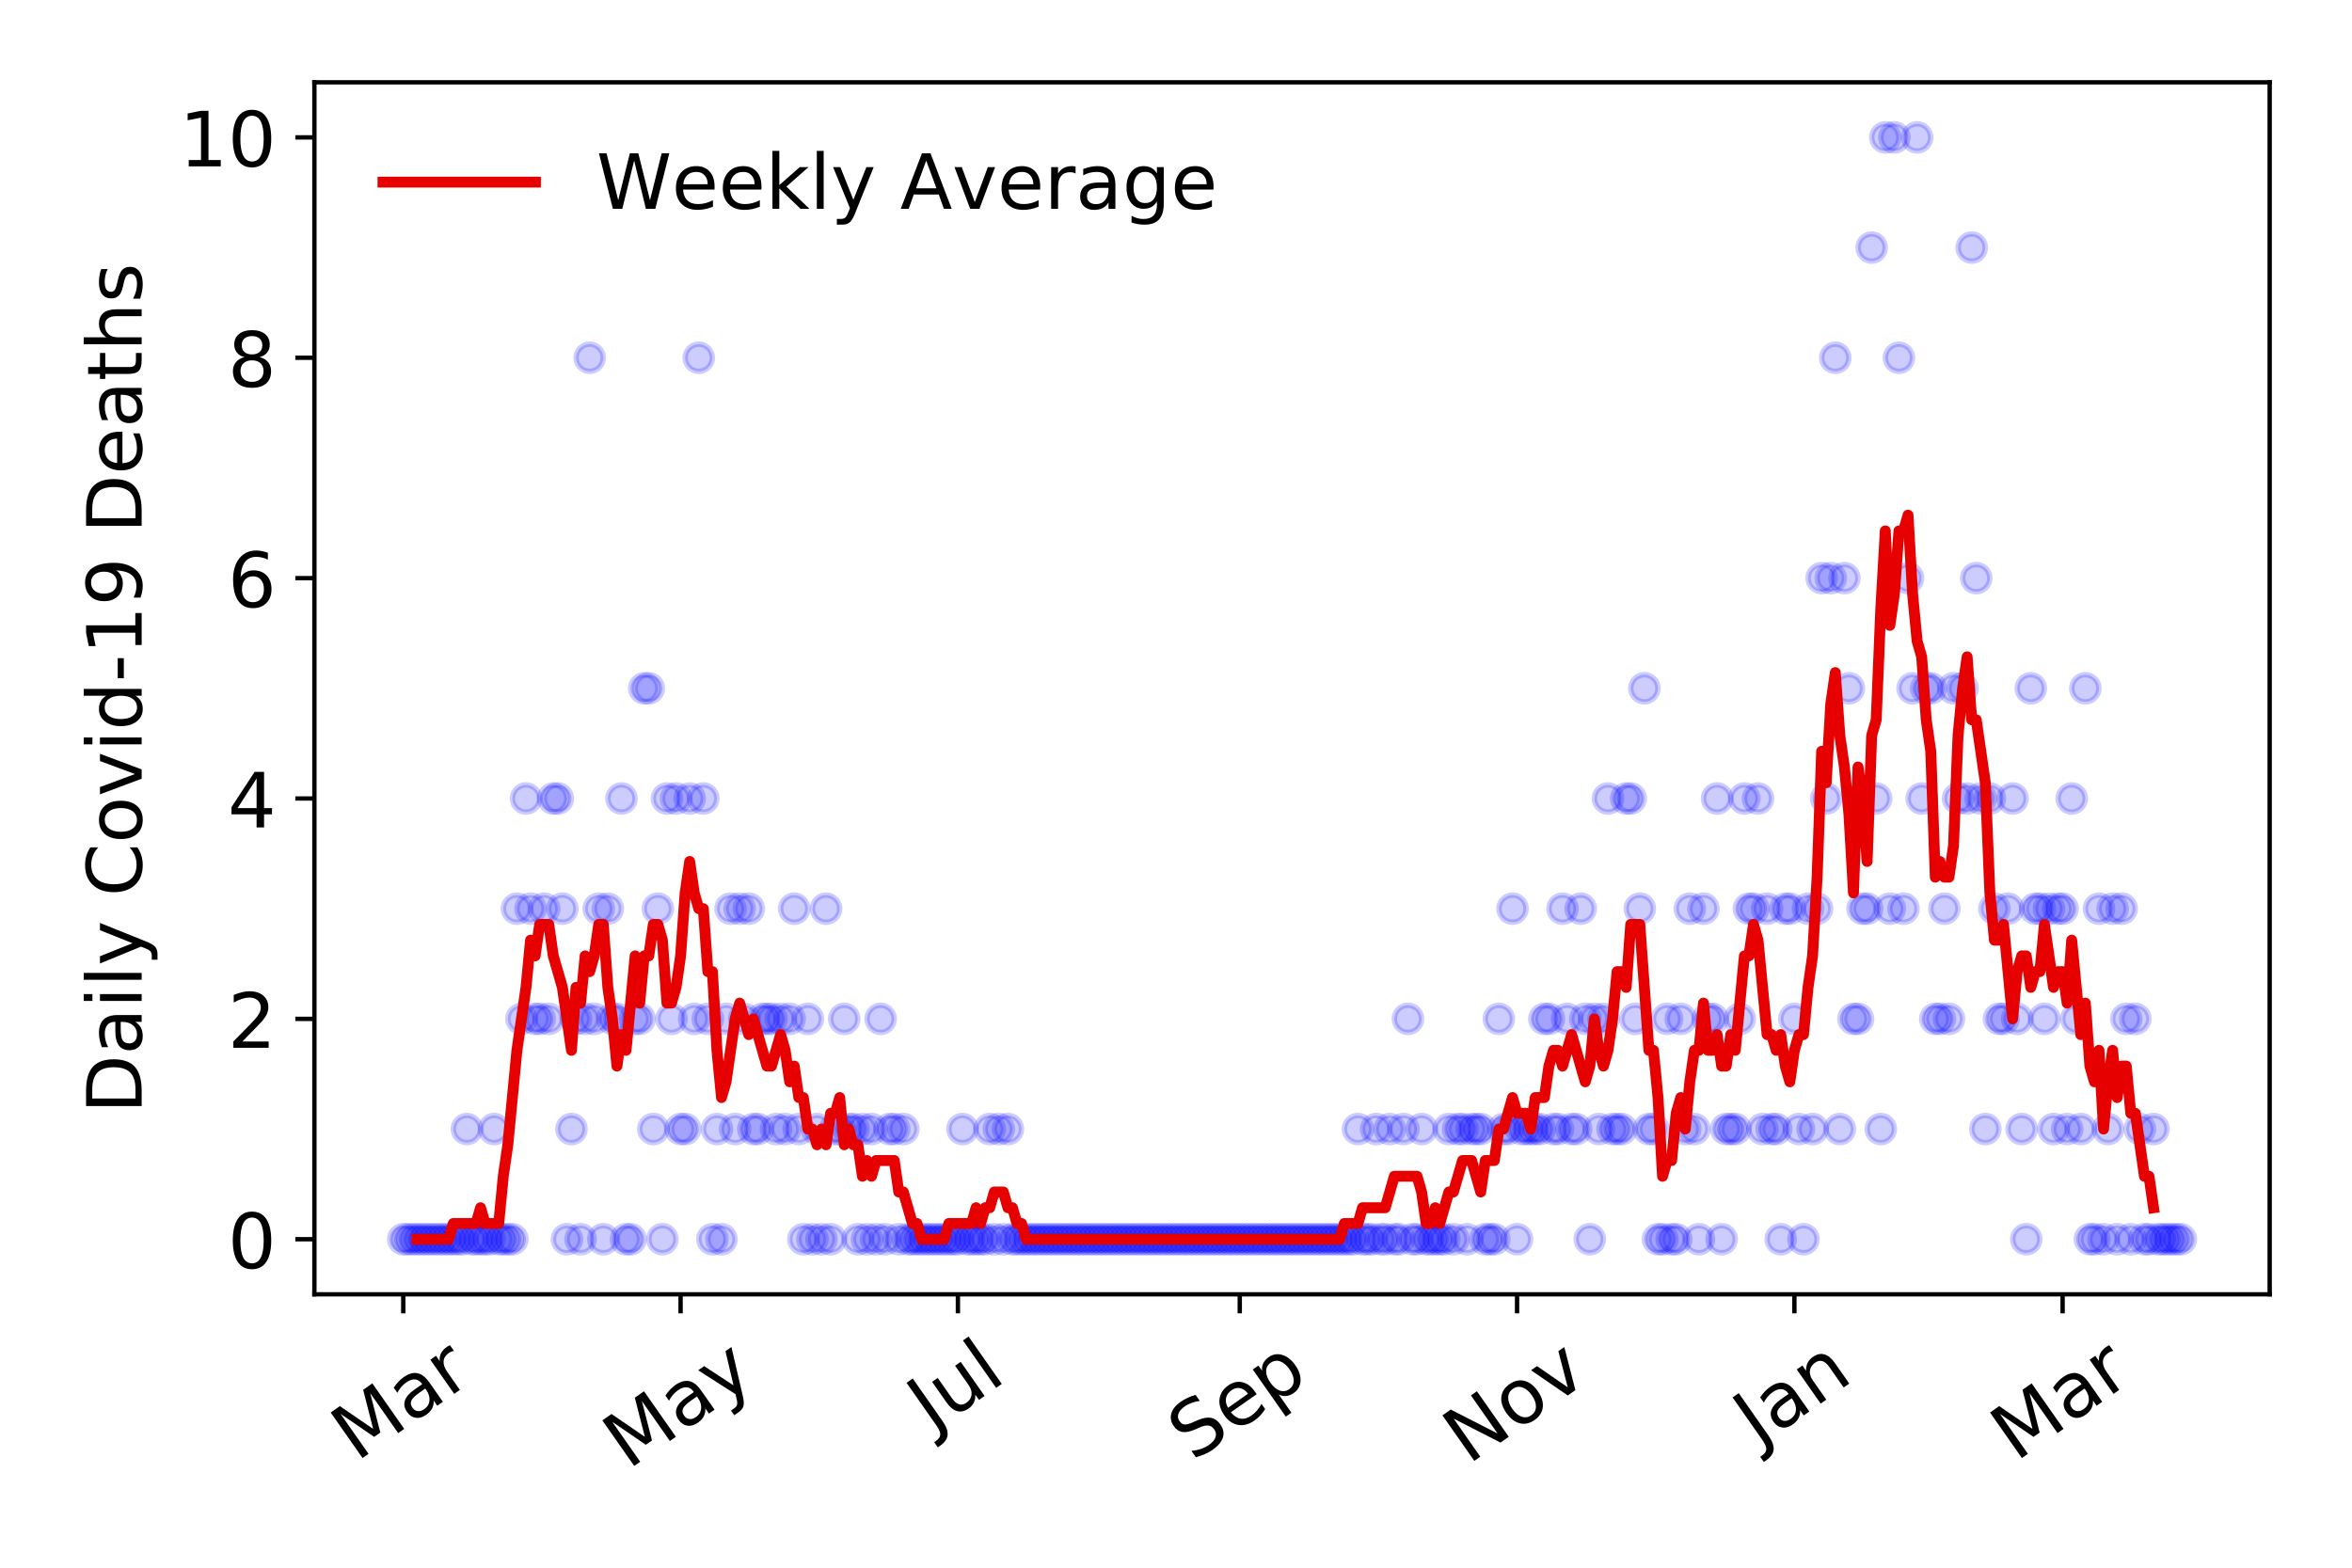 <?xml version="1.0" encoding="utf-8" standalone="no"?>
<!DOCTYPE svg PUBLIC "-//W3C//DTD SVG 1.1//EN"
  "http://www.w3.org/Graphics/SVG/1.1/DTD/svg11.dtd">
<!-- Created with matplotlib (https://matplotlib.org/) -->
<svg height="288pt" version="1.1" viewBox="0 0 432 288" width="432pt" xmlns="http://www.w3.org/2000/svg" xmlns:xlink="http://www.w3.org/1999/xlink">
 <defs>
  <style type="text/css">
*{stroke-linecap:butt;stroke-linejoin:round;}
  </style>
 </defs>
 <g id="figure_1">
  <g id="patch_1">
   <path d="M 0 288 
L 432 288 
L 432 0 
L 0 0 
z
" style="fill:#ffffff;"/>
  </g>
  <g id="axes_1">
   <g id="patch_2">
    <path d="M 57.745 237.778 
L 416.88 237.778 
L 416.88 15.12 
L 57.745 15.12 
z
" style="fill:#ffffff;"/>
   </g>
   <g id="matplotlib.axis_1">
    <g id="xtick_1">
     <g id="line2d_1">
      <defs>
       <path d="M 0 0 
L 0 3.5 
" id="ma8a9df9ce2" style="stroke:#000000;stroke-width:0.8;"/>
      </defs>
      <g>
       <use style="stroke:#000000;stroke-width:0.8;" x="74.069" xlink:href="#ma8a9df9ce2" y="237.778"/>
      </g>
     </g>
     <g id="text_1">
      <!-- Mar -->
      <defs>
       <path d="M 9.812 72.906 
L 24.516 72.906 
L 43.109 23.297 
L 61.812 72.906 
L 76.516 72.906 
L 76.516 0 
L 66.891 0 
L 66.891 64.016 
L 48.094 14.016 
L 38.188 14.016 
L 19.391 64.016 
L 19.391 0 
L 9.812 0 
z
" id="DejaVuSans-77"/>
       <path d="M 34.281 27.484 
Q 23.391 27.484 19.188 25 
Q 14.984 22.516 14.984 16.5 
Q 14.984 11.719 18.141 8.906 
Q 21.297 6.109 26.703 6.109 
Q 34.188 6.109 38.703 11.406 
Q 43.219 16.703 43.219 25.484 
L 43.219 27.484 
z
M 52.203 31.203 
L 52.203 0 
L 43.219 0 
L 43.219 8.297 
Q 40.141 3.328 35.547 0.953 
Q 30.953 -1.422 24.312 -1.422 
Q 15.922 -1.422 10.953 3.297 
Q 6 8.016 6 15.922 
Q 6 25.141 12.172 29.828 
Q 18.359 34.516 30.609 34.516 
L 43.219 34.516 
L 43.219 35.406 
Q 43.219 41.609 39.141 45 
Q 35.062 48.391 27.688 48.391 
Q 23 48.391 18.547 47.266 
Q 14.109 46.141 10.016 43.891 
L 10.016 52.203 
Q 14.938 54.109 19.578 55.047 
Q 24.219 56 28.609 56 
Q 40.484 56 46.344 49.844 
Q 52.203 43.703 52.203 31.203 
z
" id="DejaVuSans-97"/>
       <path d="M 41.109 46.297 
Q 39.594 47.172 37.812 47.578 
Q 36.031 48 33.891 48 
Q 26.266 48 22.188 43.047 
Q 18.109 38.094 18.109 28.812 
L 18.109 0 
L 9.078 0 
L 9.078 54.688 
L 18.109 54.688 
L 18.109 46.188 
Q 20.953 51.172 25.484 53.578 
Q 30.031 56 36.531 56 
Q 37.453 56 38.578 55.875 
Q 39.703 55.766 41.062 55.516 
z
" id="DejaVuSans-114"/>
      </defs>
      <g transform="translate(65.467 268.643)rotate(-35)scale(0.14 -0.14)">
       <use xlink:href="#DejaVuSans-77"/>
       <use x="86.279" xlink:href="#DejaVuSans-97"/>
       <use x="147.559" xlink:href="#DejaVuSans-114"/>
      </g>
     </g>
    </g>
    <g id="xtick_2">
     <g id="line2d_2">
      <g>
       <use style="stroke:#000000;stroke-width:0.8;" x="125.005" xlink:href="#ma8a9df9ce2" y="237.778"/>
      </g>
     </g>
     <g id="text_2">
      <!-- May -->
      <defs>
       <path d="M 32.172 -5.078 
Q 28.375 -14.844 24.75 -17.812 
Q 21.141 -20.797 15.094 -20.797 
L 7.906 -20.797 
L 7.906 -13.281 
L 13.188 -13.281 
Q 16.891 -13.281 18.938 -11.516 
Q 21 -9.766 23.484 -3.219 
L 25.094 0.875 
L 2.984 54.688 
L 12.5 54.688 
L 29.594 11.922 
L 46.688 54.688 
L 56.203 54.688 
z
" id="DejaVuSans-121"/>
      </defs>
      <g transform="translate(115.365 270.094)rotate(-35)scale(0.14 -0.14)">
       <use xlink:href="#DejaVuSans-77"/>
       <use x="86.279" xlink:href="#DejaVuSans-97"/>
       <use x="147.559" xlink:href="#DejaVuSans-121"/>
      </g>
     </g>
    </g>
    <g id="xtick_3">
     <g id="line2d_3">
      <g>
       <use style="stroke:#000000;stroke-width:0.8;" x="175.94" xlink:href="#ma8a9df9ce2" y="237.778"/>
      </g>
     </g>
     <g id="text_3">
      <!-- Jul -->
      <defs>
       <path d="M 9.812 72.906 
L 19.672 72.906 
L 19.672 5.078 
Q 19.672 -8.109 14.672 -14.062 
Q 9.672 -20.016 -1.422 -20.016 
L -5.172 -20.016 
L -5.172 -11.719 
L -2.094 -11.719 
Q 4.438 -11.719 7.125 -8.047 
Q 9.812 -4.391 9.812 5.078 
z
" id="DejaVuSans-74"/>
       <path d="M 8.5 21.578 
L 8.5 54.688 
L 17.484 54.688 
L 17.484 21.922 
Q 17.484 14.156 20.5 10.266 
Q 23.531 6.391 29.594 6.391 
Q 36.859 6.391 41.078 11.031 
Q 45.312 15.672 45.312 23.688 
L 45.312 54.688 
L 54.297 54.688 
L 54.297 0 
L 45.312 0 
L 45.312 8.406 
Q 42.047 3.422 37.719 1 
Q 33.406 -1.422 27.688 -1.422 
Q 18.266 -1.422 13.375 4.438 
Q 8.5 10.297 8.5 21.578 
z
M 31.109 56 
z
" id="DejaVuSans-117"/>
       <path d="M 9.422 75.984 
L 18.406 75.984 
L 18.406 0 
L 9.422 0 
z
" id="DejaVuSans-108"/>
      </defs>
      <g transform="translate(171.237 263.181)rotate(-35)scale(0.14 -0.14)">
       <use xlink:href="#DejaVuSans-74"/>
       <use x="29.492" xlink:href="#DejaVuSans-117"/>
       <use x="92.871" xlink:href="#DejaVuSans-108"/>
      </g>
     </g>
    </g>
    <g id="xtick_4">
     <g id="line2d_4">
      <g>
       <use style="stroke:#000000;stroke-width:0.8;" x="227.71" xlink:href="#ma8a9df9ce2" y="237.778"/>
      </g>
     </g>
     <g id="text_4">
      <!-- Sep -->
      <defs>
       <path d="M 53.516 70.516 
L 53.516 60.891 
Q 47.906 63.578 42.922 64.891 
Q 37.938 66.219 33.297 66.219 
Q 25.25 66.219 20.875 63.094 
Q 16.5 59.969 16.5 54.203 
Q 16.5 49.359 19.406 46.891 
Q 22.312 44.438 30.422 42.922 
L 36.375 41.703 
Q 47.406 39.594 52.656 34.297 
Q 57.906 29 57.906 20.125 
Q 57.906 9.516 50.797 4.047 
Q 43.703 -1.422 29.984 -1.422 
Q 24.812 -1.422 18.969 -0.25 
Q 13.141 0.922 6.891 3.219 
L 6.891 13.375 
Q 12.891 10.016 18.656 8.297 
Q 24.422 6.594 29.984 6.594 
Q 38.422 6.594 43.016 9.906 
Q 47.609 13.234 47.609 19.391 
Q 47.609 24.75 44.312 27.781 
Q 41.016 30.812 33.5 32.328 
L 27.484 33.5 
Q 16.453 35.688 11.516 40.375 
Q 6.594 45.062 6.594 53.422 
Q 6.594 63.094 13.406 68.656 
Q 20.219 74.219 32.172 74.219 
Q 37.312 74.219 42.625 73.281 
Q 47.953 72.359 53.516 70.516 
z
" id="DejaVuSans-83"/>
       <path d="M 56.203 29.594 
L 56.203 25.203 
L 14.891 25.203 
Q 15.484 15.922 20.484 11.062 
Q 25.484 6.203 34.422 6.203 
Q 39.594 6.203 44.453 7.469 
Q 49.312 8.734 54.109 11.281 
L 54.109 2.781 
Q 49.266 0.734 44.188 -0.344 
Q 39.109 -1.422 33.891 -1.422 
Q 20.797 -1.422 13.156 6.188 
Q 5.516 13.812 5.516 26.812 
Q 5.516 40.234 12.766 48.109 
Q 20.016 56 32.328 56 
Q 43.359 56 49.781 48.891 
Q 56.203 41.797 56.203 29.594 
z
M 47.219 32.234 
Q 47.125 39.594 43.094 43.984 
Q 39.062 48.391 32.422 48.391 
Q 24.906 48.391 20.391 44.141 
Q 15.875 39.891 15.188 32.172 
z
" id="DejaVuSans-101"/>
       <path d="M 18.109 8.203 
L 18.109 -20.797 
L 9.078 -20.797 
L 9.078 54.688 
L 18.109 54.688 
L 18.109 46.391 
Q 20.953 51.266 25.266 53.625 
Q 29.594 56 35.594 56 
Q 45.562 56 51.781 48.094 
Q 58.016 40.188 58.016 27.297 
Q 58.016 14.406 51.781 6.484 
Q 45.562 -1.422 35.594 -1.422 
Q 29.594 -1.422 25.266 0.953 
Q 20.953 3.328 18.109 8.203 
z
M 48.688 27.297 
Q 48.688 37.203 44.609 42.844 
Q 40.531 48.484 33.406 48.484 
Q 26.266 48.484 22.188 42.844 
Q 18.109 37.203 18.109 27.297 
Q 18.109 17.391 22.188 11.75 
Q 26.266 6.109 33.406 6.109 
Q 40.531 6.109 44.609 11.75 
Q 48.688 17.391 48.688 27.297 
z
" id="DejaVuSans-112"/>
      </defs>
      <g transform="translate(219.117 268.629)rotate(-35)scale(0.14 -0.14)">
       <use xlink:href="#DejaVuSans-83"/>
       <use x="63.477" xlink:href="#DejaVuSans-101"/>
       <use x="125" xlink:href="#DejaVuSans-112"/>
      </g>
     </g>
    </g>
    <g id="xtick_5">
     <g id="line2d_5">
      <g>
       <use style="stroke:#000000;stroke-width:0.8;" x="278.645" xlink:href="#ma8a9df9ce2" y="237.778"/>
      </g>
     </g>
     <g id="text_5">
      <!-- Nov -->
      <defs>
       <path d="M 9.812 72.906 
L 23.094 72.906 
L 55.422 11.922 
L 55.422 72.906 
L 64.984 72.906 
L 64.984 0 
L 51.703 0 
L 19.391 60.984 
L 19.391 0 
L 9.812 0 
z
" id="DejaVuSans-78"/>
       <path d="M 30.609 48.391 
Q 23.391 48.391 19.188 42.75 
Q 14.984 37.109 14.984 27.297 
Q 14.984 17.484 19.156 11.844 
Q 23.344 6.203 30.609 6.203 
Q 37.797 6.203 41.984 11.859 
Q 46.188 17.531 46.188 27.297 
Q 46.188 37.016 41.984 42.703 
Q 37.797 48.391 30.609 48.391 
z
M 30.609 56 
Q 42.328 56 49.016 48.375 
Q 55.719 40.766 55.719 27.297 
Q 55.719 13.875 49.016 6.219 
Q 42.328 -1.422 30.609 -1.422 
Q 18.844 -1.422 12.172 6.219 
Q 5.516 13.875 5.516 27.297 
Q 5.516 40.766 12.172 48.375 
Q 18.844 56 30.609 56 
z
" id="DejaVuSans-111"/>
       <path d="M 2.984 54.688 
L 12.5 54.688 
L 29.594 8.797 
L 46.688 54.688 
L 56.203 54.688 
L 35.688 0 
L 23.484 0 
z
" id="DejaVuSans-118"/>
      </defs>
      <g transform="translate(269.669 269.166)rotate(-35)scale(0.14 -0.14)">
       <use xlink:href="#DejaVuSans-78"/>
       <use x="74.805" xlink:href="#DejaVuSans-111"/>
       <use x="135.986" xlink:href="#DejaVuSans-118"/>
      </g>
     </g>
    </g>
    <g id="xtick_6">
     <g id="line2d_6">
      <g>
       <use style="stroke:#000000;stroke-width:0.8;" x="329.58" xlink:href="#ma8a9df9ce2" y="237.778"/>
      </g>
     </g>
     <g id="text_6">
      <!-- Jan -->
      <defs>
       <path d="M 54.891 33.016 
L 54.891 0 
L 45.906 0 
L 45.906 32.719 
Q 45.906 40.484 42.875 44.328 
Q 39.844 48.188 33.797 48.188 
Q 26.516 48.188 22.312 43.547 
Q 18.109 38.922 18.109 30.906 
L 18.109 0 
L 9.078 0 
L 9.078 54.688 
L 18.109 54.688 
L 18.109 46.188 
Q 21.344 51.125 25.703 53.562 
Q 30.078 56 35.797 56 
Q 45.219 56 50.047 50.172 
Q 54.891 44.344 54.891 33.016 
z
" id="DejaVuSans-110"/>
      </defs>
      <g transform="translate(322.957 265.871)rotate(-35)scale(0.14 -0.14)">
       <use xlink:href="#DejaVuSans-74"/>
       <use x="29.492" xlink:href="#DejaVuSans-97"/>
       <use x="90.771" xlink:href="#DejaVuSans-110"/>
      </g>
     </g>
    </g>
    <g id="xtick_7">
     <g id="line2d_7">
      <g>
       <use style="stroke:#000000;stroke-width:0.8;" x="378.846" xlink:href="#ma8a9df9ce2" y="237.778"/>
      </g>
     </g>
     <g id="text_7">
      <!-- Mar -->
      <g transform="translate(370.243 268.643)rotate(-35)scale(0.14 -0.14)">
       <use xlink:href="#DejaVuSans-77"/>
       <use x="86.279" xlink:href="#DejaVuSans-97"/>
       <use x="147.559" xlink:href="#DejaVuSans-114"/>
      </g>
     </g>
    </g>
   </g>
   <g id="matplotlib.axis_2">
    <g id="ytick_1">
     <g id="line2d_8">
      <defs>
       <path d="M 0 0 
L -3.5 0 
" id="m839b7d3435" style="stroke:#000000;stroke-width:0.8;"/>
      </defs>
      <g>
       <use style="stroke:#000000;stroke-width:0.8;" x="57.745" xlink:href="#m839b7d3435" y="227.657"/>
      </g>
     </g>
     <g id="text_8">
      <!-- 0 -->
      <defs>
       <path d="M 31.781 66.406 
Q 24.172 66.406 20.328 58.906 
Q 16.5 51.422 16.5 36.375 
Q 16.5 21.391 20.328 13.891 
Q 24.172 6.391 31.781 6.391 
Q 39.453 6.391 43.281 13.891 
Q 47.125 21.391 47.125 36.375 
Q 47.125 51.422 43.281 58.906 
Q 39.453 66.406 31.781 66.406 
z
M 31.781 74.219 
Q 44.047 74.219 50.516 64.516 
Q 56.984 54.828 56.984 36.375 
Q 56.984 17.969 50.516 8.266 
Q 44.047 -1.422 31.781 -1.422 
Q 19.531 -1.422 13.062 8.266 
Q 6.594 17.969 6.594 36.375 
Q 6.594 54.828 13.062 64.516 
Q 19.531 74.219 31.781 74.219 
z
" id="DejaVuSans-48"/>
      </defs>
      <g transform="translate(41.837 232.976)scale(0.14 -0.14)">
       <use xlink:href="#DejaVuSans-48"/>
      </g>
     </g>
    </g>
    <g id="ytick_2">
     <g id="line2d_9">
      <g>
       <use style="stroke:#000000;stroke-width:0.8;" x="57.745" xlink:href="#m839b7d3435" y="187.174"/>
      </g>
     </g>
     <g id="text_9">
      <!-- 2 -->
      <defs>
       <path d="M 19.188 8.297 
L 53.609 8.297 
L 53.609 0 
L 7.328 0 
L 7.328 8.297 
Q 12.938 14.109 22.625 23.891 
Q 32.328 33.688 34.812 36.531 
Q 39.547 41.844 41.422 45.531 
Q 43.312 49.219 43.312 52.781 
Q 43.312 58.594 39.234 62.25 
Q 35.156 65.922 28.609 65.922 
Q 23.969 65.922 18.812 64.312 
Q 13.672 62.703 7.812 59.422 
L 7.812 69.391 
Q 13.766 71.781 18.938 73 
Q 24.125 74.219 28.422 74.219 
Q 39.75 74.219 46.484 68.547 
Q 53.219 62.891 53.219 53.422 
Q 53.219 48.922 51.531 44.891 
Q 49.859 40.875 45.406 35.406 
Q 44.188 33.984 37.641 27.219 
Q 31.109 20.453 19.188 8.297 
z
" id="DejaVuSans-50"/>
      </defs>
      <g transform="translate(41.837 192.493)scale(0.14 -0.14)">
       <use xlink:href="#DejaVuSans-50"/>
      </g>
     </g>
    </g>
    <g id="ytick_3">
     <g id="line2d_10">
      <g>
       <use style="stroke:#000000;stroke-width:0.8;" x="57.745" xlink:href="#m839b7d3435" y="146.691"/>
      </g>
     </g>
     <g id="text_10">
      <!-- 4 -->
      <defs>
       <path d="M 37.797 64.312 
L 12.891 25.391 
L 37.797 25.391 
z
M 35.203 72.906 
L 47.609 72.906 
L 47.609 25.391 
L 58.016 25.391 
L 58.016 17.188 
L 47.609 17.188 
L 47.609 0 
L 37.797 0 
L 37.797 17.188 
L 4.891 17.188 
L 4.891 26.703 
z
" id="DejaVuSans-52"/>
      </defs>
      <g transform="translate(41.837 152.01)scale(0.14 -0.14)">
       <use xlink:href="#DejaVuSans-52"/>
      </g>
     </g>
    </g>
    <g id="ytick_4">
     <g id="line2d_11">
      <g>
       <use style="stroke:#000000;stroke-width:0.8;" x="57.745" xlink:href="#m839b7d3435" y="106.207"/>
      </g>
     </g>
     <g id="text_11">
      <!-- 6 -->
      <defs>
       <path d="M 33.016 40.375 
Q 26.375 40.375 22.484 35.828 
Q 18.609 31.297 18.609 23.391 
Q 18.609 15.531 22.484 10.953 
Q 26.375 6.391 33.016 6.391 
Q 39.656 6.391 43.531 10.953 
Q 47.406 15.531 47.406 23.391 
Q 47.406 31.297 43.531 35.828 
Q 39.656 40.375 33.016 40.375 
z
M 52.594 71.297 
L 52.594 62.312 
Q 48.875 64.062 45.094 64.984 
Q 41.312 65.922 37.594 65.922 
Q 27.828 65.922 22.672 59.328 
Q 17.531 52.734 16.797 39.406 
Q 19.672 43.656 24.016 45.922 
Q 28.375 48.188 33.594 48.188 
Q 44.578 48.188 50.953 41.516 
Q 57.328 34.859 57.328 23.391 
Q 57.328 12.156 50.688 5.359 
Q 44.047 -1.422 33.016 -1.422 
Q 20.359 -1.422 13.672 8.266 
Q 6.984 17.969 6.984 36.375 
Q 6.984 53.656 15.188 63.938 
Q 23.391 74.219 37.203 74.219 
Q 40.922 74.219 44.703 73.484 
Q 48.484 72.75 52.594 71.297 
z
" id="DejaVuSans-54"/>
      </defs>
      <g transform="translate(41.837 111.526)scale(0.14 -0.14)">
       <use xlink:href="#DejaVuSans-54"/>
      </g>
     </g>
    </g>
    <g id="ytick_5">
     <g id="line2d_12">
      <g>
       <use style="stroke:#000000;stroke-width:0.8;" x="57.745" xlink:href="#m839b7d3435" y="65.724"/>
      </g>
     </g>
     <g id="text_12">
      <!-- 8 -->
      <defs>
       <path d="M 31.781 34.625 
Q 24.75 34.625 20.719 30.859 
Q 16.703 27.094 16.703 20.516 
Q 16.703 13.922 20.719 10.156 
Q 24.75 6.391 31.781 6.391 
Q 38.812 6.391 42.859 10.172 
Q 46.922 13.969 46.922 20.516 
Q 46.922 27.094 42.891 30.859 
Q 38.875 34.625 31.781 34.625 
z
M 21.922 38.812 
Q 15.578 40.375 12.031 44.719 
Q 8.5 49.078 8.5 55.328 
Q 8.5 64.062 14.719 69.141 
Q 20.953 74.219 31.781 74.219 
Q 42.672 74.219 48.875 69.141 
Q 55.078 64.062 55.078 55.328 
Q 55.078 49.078 51.531 44.719 
Q 48 40.375 41.703 38.812 
Q 48.828 37.156 52.797 32.312 
Q 56.781 27.484 56.781 20.516 
Q 56.781 9.906 50.312 4.234 
Q 43.844 -1.422 31.781 -1.422 
Q 19.734 -1.422 13.25 4.234 
Q 6.781 9.906 6.781 20.516 
Q 6.781 27.484 10.781 32.312 
Q 14.797 37.156 21.922 38.812 
z
M 18.312 54.391 
Q 18.312 48.734 21.844 45.562 
Q 25.391 42.391 31.781 42.391 
Q 38.141 42.391 41.719 45.562 
Q 45.312 48.734 45.312 54.391 
Q 45.312 60.062 41.719 63.234 
Q 38.141 66.406 31.781 66.406 
Q 25.391 66.406 21.844 63.234 
Q 18.312 60.062 18.312 54.391 
z
" id="DejaVuSans-56"/>
      </defs>
      <g transform="translate(41.837 71.043)scale(0.14 -0.14)">
       <use xlink:href="#DejaVuSans-56"/>
      </g>
     </g>
    </g>
    <g id="ytick_6">
     <g id="line2d_13">
      <g>
       <use style="stroke:#000000;stroke-width:0.8;" x="57.745" xlink:href="#m839b7d3435" y="25.241"/>
      </g>
     </g>
     <g id="text_13">
      <!-- 10 -->
      <defs>
       <path d="M 12.406 8.297 
L 28.516 8.297 
L 28.516 63.922 
L 10.984 60.406 
L 10.984 69.391 
L 28.422 72.906 
L 38.281 72.906 
L 38.281 8.297 
L 54.391 8.297 
L 54.391 0 
L 12.406 0 
z
" id="DejaVuSans-49"/>
      </defs>
      <g transform="translate(32.93 30.56)scale(0.14 -0.14)">
       <use xlink:href="#DejaVuSans-49"/>
       <use x="63.623" xlink:href="#DejaVuSans-48"/>
      </g>
     </g>
    </g>
    <g id="text_14">
     <!-- Daily Covid-19 Deaths -->
     <defs>
      <path d="M 19.672 64.797 
L 19.672 8.109 
L 31.594 8.109 
Q 46.688 8.109 53.688 14.938 
Q 60.688 21.781 60.688 36.531 
Q 60.688 51.172 53.688 57.984 
Q 46.688 64.797 31.594 64.797 
z
M 9.812 72.906 
L 30.078 72.906 
Q 51.266 72.906 61.172 64.094 
Q 71.094 55.281 71.094 36.531 
Q 71.094 17.672 61.125 8.828 
Q 51.172 0 30.078 0 
L 9.812 0 
z
" id="DejaVuSans-68"/>
      <path d="M 9.422 54.688 
L 18.406 54.688 
L 18.406 0 
L 9.422 0 
z
M 9.422 75.984 
L 18.406 75.984 
L 18.406 64.594 
L 9.422 64.594 
z
" id="DejaVuSans-105"/>
      <path id="DejaVuSans-32"/>
      <path d="M 64.406 67.281 
L 64.406 56.891 
Q 59.422 61.531 53.781 63.812 
Q 48.141 66.109 41.797 66.109 
Q 29.297 66.109 22.656 58.469 
Q 16.016 50.828 16.016 36.375 
Q 16.016 21.969 22.656 14.328 
Q 29.297 6.688 41.797 6.688 
Q 48.141 6.688 53.781 8.984 
Q 59.422 11.281 64.406 15.922 
L 64.406 5.609 
Q 59.234 2.094 53.438 0.328 
Q 47.656 -1.422 41.219 -1.422 
Q 24.656 -1.422 15.125 8.703 
Q 5.609 18.844 5.609 36.375 
Q 5.609 53.953 15.125 64.078 
Q 24.656 74.219 41.219 74.219 
Q 47.75 74.219 53.531 72.484 
Q 59.328 70.75 64.406 67.281 
z
" id="DejaVuSans-67"/>
      <path d="M 45.406 46.391 
L 45.406 75.984 
L 54.391 75.984 
L 54.391 0 
L 45.406 0 
L 45.406 8.203 
Q 42.578 3.328 38.25 0.953 
Q 33.938 -1.422 27.875 -1.422 
Q 17.969 -1.422 11.734 6.484 
Q 5.516 14.406 5.516 27.297 
Q 5.516 40.188 11.734 48.094 
Q 17.969 56 27.875 56 
Q 33.938 56 38.25 53.625 
Q 42.578 51.266 45.406 46.391 
z
M 14.797 27.297 
Q 14.797 17.391 18.875 11.75 
Q 22.953 6.109 30.078 6.109 
Q 37.203 6.109 41.297 11.75 
Q 45.406 17.391 45.406 27.297 
Q 45.406 37.203 41.297 42.844 
Q 37.203 48.484 30.078 48.484 
Q 22.953 48.484 18.875 42.844 
Q 14.797 37.203 14.797 27.297 
z
" id="DejaVuSans-100"/>
      <path d="M 4.891 31.391 
L 31.203 31.391 
L 31.203 23.391 
L 4.891 23.391 
z
" id="DejaVuSans-45"/>
      <path d="M 10.984 1.516 
L 10.984 10.5 
Q 14.703 8.734 18.5 7.812 
Q 22.312 6.891 25.984 6.891 
Q 35.75 6.891 40.891 13.453 
Q 46.047 20.016 46.781 33.406 
Q 43.953 29.203 39.594 26.953 
Q 35.25 24.703 29.984 24.703 
Q 19.047 24.703 12.672 31.312 
Q 6.297 37.938 6.297 49.422 
Q 6.297 60.641 12.938 67.422 
Q 19.578 74.219 30.609 74.219 
Q 43.266 74.219 49.922 64.516 
Q 56.594 54.828 56.594 36.375 
Q 56.594 19.141 48.406 8.859 
Q 40.234 -1.422 26.422 -1.422 
Q 22.703 -1.422 18.891 -0.688 
Q 15.094 0.047 10.984 1.516 
z
M 30.609 32.422 
Q 37.25 32.422 41.125 36.953 
Q 45.016 41.5 45.016 49.422 
Q 45.016 57.281 41.125 61.844 
Q 37.25 66.406 30.609 66.406 
Q 23.969 66.406 20.094 61.844 
Q 16.219 57.281 16.219 49.422 
Q 16.219 41.5 20.094 36.953 
Q 23.969 32.422 30.609 32.422 
z
" id="DejaVuSans-57"/>
      <path d="M 18.312 70.219 
L 18.312 54.688 
L 36.812 54.688 
L 36.812 47.703 
L 18.312 47.703 
L 18.312 18.016 
Q 18.312 11.328 20.141 9.422 
Q 21.969 7.516 27.594 7.516 
L 36.812 7.516 
L 36.812 0 
L 27.594 0 
Q 17.188 0 13.234 3.875 
Q 9.281 7.766 9.281 18.016 
L 9.281 47.703 
L 2.688 47.703 
L 2.688 54.688 
L 9.281 54.688 
L 9.281 70.219 
z
" id="DejaVuSans-116"/>
      <path d="M 54.891 33.016 
L 54.891 0 
L 45.906 0 
L 45.906 32.719 
Q 45.906 40.484 42.875 44.328 
Q 39.844 48.188 33.797 48.188 
Q 26.516 48.188 22.312 43.547 
Q 18.109 38.922 18.109 30.906 
L 18.109 0 
L 9.078 0 
L 9.078 75.984 
L 18.109 75.984 
L 18.109 46.188 
Q 21.344 51.125 25.703 53.562 
Q 30.078 56 35.797 56 
Q 45.219 56 50.047 50.172 
Q 54.891 44.344 54.891 33.016 
z
" id="DejaVuSans-104"/>
      <path d="M 44.281 53.078 
L 44.281 44.578 
Q 40.484 46.531 36.375 47.5 
Q 32.281 48.484 27.875 48.484 
Q 21.188 48.484 17.844 46.438 
Q 14.5 44.391 14.5 40.281 
Q 14.5 37.156 16.891 35.375 
Q 19.281 33.594 26.516 31.984 
L 29.594 31.297 
Q 39.156 29.25 43.188 25.516 
Q 47.219 21.781 47.219 15.094 
Q 47.219 7.469 41.188 3.016 
Q 35.156 -1.422 24.609 -1.422 
Q 20.219 -1.422 15.453 -0.562 
Q 10.688 0.297 5.422 2 
L 5.422 11.281 
Q 10.406 8.688 15.234 7.391 
Q 20.062 6.109 24.812 6.109 
Q 31.156 6.109 34.562 8.281 
Q 37.984 10.453 37.984 14.406 
Q 37.984 18.062 35.516 20.016 
Q 33.062 21.969 24.703 23.781 
L 21.578 24.516 
Q 13.234 26.266 9.516 29.906 
Q 5.812 33.547 5.812 39.891 
Q 5.812 47.609 11.281 51.797 
Q 16.75 56 26.812 56 
Q 31.781 56 36.172 55.266 
Q 40.578 54.547 44.281 53.078 
z
" id="DejaVuSans-115"/>
     </defs>
     <g transform="translate(26.018 204.56)rotate(-90)scale(0.14 -0.14)">
      <use xlink:href="#DejaVuSans-68"/>
      <use x="77.002" xlink:href="#DejaVuSans-97"/>
      <use x="138.281" xlink:href="#DejaVuSans-105"/>
      <use x="166.064" xlink:href="#DejaVuSans-108"/>
      <use x="193.848" xlink:href="#DejaVuSans-121"/>
      <use x="253.027" xlink:href="#DejaVuSans-32"/>
      <use x="284.814" xlink:href="#DejaVuSans-67"/>
      <use x="354.639" xlink:href="#DejaVuSans-111"/>
      <use x="415.82" xlink:href="#DejaVuSans-118"/>
      <use x="475" xlink:href="#DejaVuSans-105"/>
      <use x="502.783" xlink:href="#DejaVuSans-100"/>
      <use x="566.26" xlink:href="#DejaVuSans-45"/>
      <use x="602.344" xlink:href="#DejaVuSans-49"/>
      <use x="665.967" xlink:href="#DejaVuSans-57"/>
      <use x="729.59" xlink:href="#DejaVuSans-32"/>
      <use x="761.377" xlink:href="#DejaVuSans-68"/>
      <use x="838.379" xlink:href="#DejaVuSans-101"/>
      <use x="899.902" xlink:href="#DejaVuSans-97"/>
      <use x="961.182" xlink:href="#DejaVuSans-116"/>
      <use x="1000.391" xlink:href="#DejaVuSans-104"/>
      <use x="1063.77" xlink:href="#DejaVuSans-115"/>
     </g>
    </g>
   </g>
   <g id="line2d_14">
    <defs>
     <path d="M 0 2.5 
C 0.663 2.5 1.299 2.237 1.768 1.768 
C 2.237 1.299 2.5 0.663 2.5 0 
C 2.5 -0.663 2.237 -1.299 1.768 -1.768 
C 1.299 -2.237 0.663 -2.5 0 -2.5 
C -0.663 -2.5 -1.299 -2.237 -1.768 -1.768 
C -2.237 -1.299 -2.5 -0.663 -2.5 0 
C -2.5 0.663 -2.237 1.299 -1.768 1.768 
C -1.299 2.237 -0.663 2.5 0 2.5 
z
" id="m8b9b773881" style="stroke:#0000ff;stroke-opacity:0.2;"/>
    </defs>
    <g clip-path="url(#p6df24a183e)">
     <use style="fill:#0000ff;fill-opacity:0.2;stroke:#0000ff;stroke-opacity:0.2;" x="74.069" xlink:href="#m8b9b773881" y="227.657"/>
     <use style="fill:#0000ff;fill-opacity:0.2;stroke:#0000ff;stroke-opacity:0.2;" x="74.904" xlink:href="#m8b9b773881" y="227.657"/>
     <use style="fill:#0000ff;fill-opacity:0.2;stroke:#0000ff;stroke-opacity:0.2;" x="75.739" xlink:href="#m8b9b773881" y="227.657"/>
     <use style="fill:#0000ff;fill-opacity:0.2;stroke:#0000ff;stroke-opacity:0.2;" x="76.574" xlink:href="#m8b9b773881" y="227.657"/>
     <use style="fill:#0000ff;fill-opacity:0.2;stroke:#0000ff;stroke-opacity:0.2;" x="77.409" xlink:href="#m8b9b773881" y="227.657"/>
     <use style="fill:#0000ff;fill-opacity:0.2;stroke:#0000ff;stroke-opacity:0.2;" x="78.244" xlink:href="#m8b9b773881" y="227.657"/>
     <use style="fill:#0000ff;fill-opacity:0.2;stroke:#0000ff;stroke-opacity:0.2;" x="79.079" xlink:href="#m8b9b773881" y="227.657"/>
     <use style="fill:#0000ff;fill-opacity:0.2;stroke:#0000ff;stroke-opacity:0.2;" x="79.914" xlink:href="#m8b9b773881" y="227.657"/>
     <use style="fill:#0000ff;fill-opacity:0.2;stroke:#0000ff;stroke-opacity:0.2;" x="80.749" xlink:href="#m8b9b773881" y="227.657"/>
     <use style="fill:#0000ff;fill-opacity:0.2;stroke:#0000ff;stroke-opacity:0.2;" x="81.584" xlink:href="#m8b9b773881" y="227.657"/>
     <use style="fill:#0000ff;fill-opacity:0.2;stroke:#0000ff;stroke-opacity:0.2;" x="82.419" xlink:href="#m8b9b773881" y="227.657"/>
     <use style="fill:#0000ff;fill-opacity:0.2;stroke:#0000ff;stroke-opacity:0.2;" x="83.254" xlink:href="#m8b9b773881" y="227.657"/>
     <use style="fill:#0000ff;fill-opacity:0.2;stroke:#0000ff;stroke-opacity:0.2;" x="84.089" xlink:href="#m8b9b773881" y="227.657"/>
     <use style="fill:#0000ff;fill-opacity:0.2;stroke:#0000ff;stroke-opacity:0.2;" x="84.924" xlink:href="#m8b9b773881" y="227.657"/>
     <use style="fill:#0000ff;fill-opacity:0.2;stroke:#0000ff;stroke-opacity:0.2;" x="85.759" xlink:href="#m8b9b773881" y="207.416"/>
     <use style="fill:#0000ff;fill-opacity:0.2;stroke:#0000ff;stroke-opacity:0.2;" x="86.594" xlink:href="#m8b9b773881" y="227.657"/>
     <use style="fill:#0000ff;fill-opacity:0.2;stroke:#0000ff;stroke-opacity:0.2;" x="87.429" xlink:href="#m8b9b773881" y="227.657"/>
     <use style="fill:#0000ff;fill-opacity:0.2;stroke:#0000ff;stroke-opacity:0.2;" x="88.264" xlink:href="#m8b9b773881" y="227.657"/>
     <use style="fill:#0000ff;fill-opacity:0.2;stroke:#0000ff;stroke-opacity:0.2;" x="89.099" xlink:href="#m8b9b773881" y="227.657"/>
     <use style="fill:#0000ff;fill-opacity:0.2;stroke:#0000ff;stroke-opacity:0.2;" x="89.934" xlink:href="#m8b9b773881" y="227.657"/>
     <use style="fill:#0000ff;fill-opacity:0.2;stroke:#0000ff;stroke-opacity:0.2;" x="90.769" xlink:href="#m8b9b773881" y="207.416"/>
     <use style="fill:#0000ff;fill-opacity:0.2;stroke:#0000ff;stroke-opacity:0.2;" x="91.604" xlink:href="#m8b9b773881" y="227.657"/>
     <use style="fill:#0000ff;fill-opacity:0.2;stroke:#0000ff;stroke-opacity:0.2;" x="92.439" xlink:href="#m8b9b773881" y="227.657"/>
     <use style="fill:#0000ff;fill-opacity:0.2;stroke:#0000ff;stroke-opacity:0.2;" x="93.274" xlink:href="#m8b9b773881" y="227.657"/>
     <use style="fill:#0000ff;fill-opacity:0.2;stroke:#0000ff;stroke-opacity:0.2;" x="94.109" xlink:href="#m8b9b773881" y="227.657"/>
     <use style="fill:#0000ff;fill-opacity:0.2;stroke:#0000ff;stroke-opacity:0.2;" x="94.944" xlink:href="#m8b9b773881" y="166.932"/>
     <use style="fill:#0000ff;fill-opacity:0.2;stroke:#0000ff;stroke-opacity:0.2;" x="95.779" xlink:href="#m8b9b773881" y="187.174"/>
     <use style="fill:#0000ff;fill-opacity:0.2;stroke:#0000ff;stroke-opacity:0.2;" x="96.614" xlink:href="#m8b9b773881" y="146.691"/>
     <use style="fill:#0000ff;fill-opacity:0.2;stroke:#0000ff;stroke-opacity:0.2;" x="97.449" xlink:href="#m8b9b773881" y="166.932"/>
     <use style="fill:#0000ff;fill-opacity:0.2;stroke:#0000ff;stroke-opacity:0.2;" x="98.284" xlink:href="#m8b9b773881" y="187.174"/>
     <use style="fill:#0000ff;fill-opacity:0.2;stroke:#0000ff;stroke-opacity:0.2;" x="99.119" xlink:href="#m8b9b773881" y="187.174"/>
     <use style="fill:#0000ff;fill-opacity:0.2;stroke:#0000ff;stroke-opacity:0.2;" x="99.954" xlink:href="#m8b9b773881" y="166.932"/>
     <use style="fill:#0000ff;fill-opacity:0.2;stroke:#0000ff;stroke-opacity:0.2;" x="100.789" xlink:href="#m8b9b773881" y="187.174"/>
     <use style="fill:#0000ff;fill-opacity:0.2;stroke:#0000ff;stroke-opacity:0.2;" x="101.624" xlink:href="#m8b9b773881" y="146.691"/>
     <use style="fill:#0000ff;fill-opacity:0.2;stroke:#0000ff;stroke-opacity:0.2;" x="102.459" xlink:href="#m8b9b773881" y="146.691"/>
     <use style="fill:#0000ff;fill-opacity:0.2;stroke:#0000ff;stroke-opacity:0.2;" x="103.294" xlink:href="#m8b9b773881" y="166.932"/>
     <use style="fill:#0000ff;fill-opacity:0.2;stroke:#0000ff;stroke-opacity:0.2;" x="104.129" xlink:href="#m8b9b773881" y="227.657"/>
     <use style="fill:#0000ff;fill-opacity:0.2;stroke:#0000ff;stroke-opacity:0.2;" x="104.964" xlink:href="#m8b9b773881" y="207.416"/>
     <use style="fill:#0000ff;fill-opacity:0.2;stroke:#0000ff;stroke-opacity:0.2;" x="105.799" xlink:href="#m8b9b773881" y="187.174"/>
     <use style="fill:#0000ff;fill-opacity:0.2;stroke:#0000ff;stroke-opacity:0.2;" x="106.634" xlink:href="#m8b9b773881" y="227.657"/>
     <use style="fill:#0000ff;fill-opacity:0.2;stroke:#0000ff;stroke-opacity:0.2;" x="107.469" xlink:href="#m8b9b773881" y="187.174"/>
     <use style="fill:#0000ff;fill-opacity:0.2;stroke:#0000ff;stroke-opacity:0.2;" x="108.304" xlink:href="#m8b9b773881" y="65.724"/>
     <use style="fill:#0000ff;fill-opacity:0.2;stroke:#0000ff;stroke-opacity:0.2;" x="109.139" xlink:href="#m8b9b773881" y="187.174"/>
     <use style="fill:#0000ff;fill-opacity:0.2;stroke:#0000ff;stroke-opacity:0.2;" x="109.974" xlink:href="#m8b9b773881" y="166.932"/>
     <use style="fill:#0000ff;fill-opacity:0.2;stroke:#0000ff;stroke-opacity:0.2;" x="110.809" xlink:href="#m8b9b773881" y="227.657"/>
     <use style="fill:#0000ff;fill-opacity:0.2;stroke:#0000ff;stroke-opacity:0.2;" x="111.644" xlink:href="#m8b9b773881" y="166.932"/>
     <use style="fill:#0000ff;fill-opacity:0.2;stroke:#0000ff;stroke-opacity:0.2;" x="112.479" xlink:href="#m8b9b773881" y="187.174"/>
     <use style="fill:#0000ff;fill-opacity:0.2;stroke:#0000ff;stroke-opacity:0.2;" x="113.314" xlink:href="#m8b9b773881" y="187.174"/>
     <use style="fill:#0000ff;fill-opacity:0.2;stroke:#0000ff;stroke-opacity:0.2;" x="114.149" xlink:href="#m8b9b773881" y="146.691"/>
     <use style="fill:#0000ff;fill-opacity:0.2;stroke:#0000ff;stroke-opacity:0.2;" x="114.984" xlink:href="#m8b9b773881" y="227.657"/>
     <use style="fill:#0000ff;fill-opacity:0.2;stroke:#0000ff;stroke-opacity:0.2;" x="115.819" xlink:href="#m8b9b773881" y="227.657"/>
     <use style="fill:#0000ff;fill-opacity:0.2;stroke:#0000ff;stroke-opacity:0.2;" x="116.654" xlink:href="#m8b9b773881" y="187.174"/>
     <use style="fill:#0000ff;fill-opacity:0.2;stroke:#0000ff;stroke-opacity:0.2;" x="117.49" xlink:href="#m8b9b773881" y="187.174"/>
     <use style="fill:#0000ff;fill-opacity:0.2;stroke:#0000ff;stroke-opacity:0.2;" x="118.325" xlink:href="#m8b9b773881" y="126.449"/>
     <use style="fill:#0000ff;fill-opacity:0.2;stroke:#0000ff;stroke-opacity:0.2;" x="119.16" xlink:href="#m8b9b773881" y="126.449"/>
     <use style="fill:#0000ff;fill-opacity:0.2;stroke:#0000ff;stroke-opacity:0.2;" x="119.995" xlink:href="#m8b9b773881" y="207.416"/>
     <use style="fill:#0000ff;fill-opacity:0.2;stroke:#0000ff;stroke-opacity:0.2;" x="120.83" xlink:href="#m8b9b773881" y="166.932"/>
     <use style="fill:#0000ff;fill-opacity:0.2;stroke:#0000ff;stroke-opacity:0.2;" x="121.665" xlink:href="#m8b9b773881" y="227.657"/>
     <use style="fill:#0000ff;fill-opacity:0.2;stroke:#0000ff;stroke-opacity:0.2;" x="122.5" xlink:href="#m8b9b773881" y="146.691"/>
     <use style="fill:#0000ff;fill-opacity:0.2;stroke:#0000ff;stroke-opacity:0.2;" x="123.335" xlink:href="#m8b9b773881" y="187.174"/>
     <use style="fill:#0000ff;fill-opacity:0.2;stroke:#0000ff;stroke-opacity:0.2;" x="124.17" xlink:href="#m8b9b773881" y="146.691"/>
     <use style="fill:#0000ff;fill-opacity:0.2;stroke:#0000ff;stroke-opacity:0.2;" x="125.005" xlink:href="#m8b9b773881" y="207.416"/>
     <use style="fill:#0000ff;fill-opacity:0.2;stroke:#0000ff;stroke-opacity:0.2;" x="125.84" xlink:href="#m8b9b773881" y="207.416"/>
     <use style="fill:#0000ff;fill-opacity:0.2;stroke:#0000ff;stroke-opacity:0.2;" x="126.675" xlink:href="#m8b9b773881" y="146.691"/>
     <use style="fill:#0000ff;fill-opacity:0.2;stroke:#0000ff;stroke-opacity:0.2;" x="127.51" xlink:href="#m8b9b773881" y="187.174"/>
     <use style="fill:#0000ff;fill-opacity:0.2;stroke:#0000ff;stroke-opacity:0.2;" x="128.345" xlink:href="#m8b9b773881" y="65.724"/>
     <use style="fill:#0000ff;fill-opacity:0.2;stroke:#0000ff;stroke-opacity:0.2;" x="129.18" xlink:href="#m8b9b773881" y="146.691"/>
     <use style="fill:#0000ff;fill-opacity:0.2;stroke:#0000ff;stroke-opacity:0.2;" x="130.015" xlink:href="#m8b9b773881" y="187.174"/>
     <use style="fill:#0000ff;fill-opacity:0.2;stroke:#0000ff;stroke-opacity:0.2;" x="130.85" xlink:href="#m8b9b773881" y="227.657"/>
     <use style="fill:#0000ff;fill-opacity:0.2;stroke:#0000ff;stroke-opacity:0.2;" x="131.685" xlink:href="#m8b9b773881" y="207.416"/>
     <use style="fill:#0000ff;fill-opacity:0.2;stroke:#0000ff;stroke-opacity:0.2;" x="132.52" xlink:href="#m8b9b773881" y="227.657"/>
     <use style="fill:#0000ff;fill-opacity:0.2;stroke:#0000ff;stroke-opacity:0.2;" x="133.355" xlink:href="#m8b9b773881" y="187.174"/>
     <use style="fill:#0000ff;fill-opacity:0.2;stroke:#0000ff;stroke-opacity:0.2;" x="134.19" xlink:href="#m8b9b773881" y="166.932"/>
     <use style="fill:#0000ff;fill-opacity:0.2;stroke:#0000ff;stroke-opacity:0.2;" x="135.025" xlink:href="#m8b9b773881" y="207.416"/>
     <use style="fill:#0000ff;fill-opacity:0.2;stroke:#0000ff;stroke-opacity:0.2;" x="135.86" xlink:href="#m8b9b773881" y="166.932"/>
     <use style="fill:#0000ff;fill-opacity:0.2;stroke:#0000ff;stroke-opacity:0.2;" x="136.695" xlink:href="#m8b9b773881" y="187.174"/>
     <use style="fill:#0000ff;fill-opacity:0.2;stroke:#0000ff;stroke-opacity:0.2;" x="137.53" xlink:href="#m8b9b773881" y="166.932"/>
     <use style="fill:#0000ff;fill-opacity:0.2;stroke:#0000ff;stroke-opacity:0.2;" x="138.365" xlink:href="#m8b9b773881" y="207.416"/>
     <use style="fill:#0000ff;fill-opacity:0.2;stroke:#0000ff;stroke-opacity:0.2;" x="139.2" xlink:href="#m8b9b773881" y="207.416"/>
     <use style="fill:#0000ff;fill-opacity:0.2;stroke:#0000ff;stroke-opacity:0.2;" x="140.035" xlink:href="#m8b9b773881" y="187.174"/>
     <use style="fill:#0000ff;fill-opacity:0.2;stroke:#0000ff;stroke-opacity:0.2;" x="140.87" xlink:href="#m8b9b773881" y="187.174"/>
     <use style="fill:#0000ff;fill-opacity:0.2;stroke:#0000ff;stroke-opacity:0.2;" x="141.705" xlink:href="#m8b9b773881" y="187.174"/>
     <use style="fill:#0000ff;fill-opacity:0.2;stroke:#0000ff;stroke-opacity:0.2;" x="142.54" xlink:href="#m8b9b773881" y="207.416"/>
     <use style="fill:#0000ff;fill-opacity:0.2;stroke:#0000ff;stroke-opacity:0.2;" x="143.375" xlink:href="#m8b9b773881" y="187.174"/>
     <use style="fill:#0000ff;fill-opacity:0.2;stroke:#0000ff;stroke-opacity:0.2;" x="144.21" xlink:href="#m8b9b773881" y="207.416"/>
     <use style="fill:#0000ff;fill-opacity:0.2;stroke:#0000ff;stroke-opacity:0.2;" x="145.045" xlink:href="#m8b9b773881" y="187.174"/>
     <use style="fill:#0000ff;fill-opacity:0.2;stroke:#0000ff;stroke-opacity:0.2;" x="145.88" xlink:href="#m8b9b773881" y="166.932"/>
     <use style="fill:#0000ff;fill-opacity:0.2;stroke:#0000ff;stroke-opacity:0.2;" x="146.715" xlink:href="#m8b9b773881" y="207.416"/>
     <use style="fill:#0000ff;fill-opacity:0.2;stroke:#0000ff;stroke-opacity:0.2;" x="147.55" xlink:href="#m8b9b773881" y="227.657"/>
     <use style="fill:#0000ff;fill-opacity:0.2;stroke:#0000ff;stroke-opacity:0.2;" x="148.385" xlink:href="#m8b9b773881" y="187.174"/>
     <use style="fill:#0000ff;fill-opacity:0.2;stroke:#0000ff;stroke-opacity:0.2;" x="149.22" xlink:href="#m8b9b773881" y="227.657"/>
     <use style="fill:#0000ff;fill-opacity:0.2;stroke:#0000ff;stroke-opacity:0.2;" x="150.055" xlink:href="#m8b9b773881" y="207.416"/>
     <use style="fill:#0000ff;fill-opacity:0.2;stroke:#0000ff;stroke-opacity:0.2;" x="150.89" xlink:href="#m8b9b773881" y="227.657"/>
     <use style="fill:#0000ff;fill-opacity:0.2;stroke:#0000ff;stroke-opacity:0.2;" x="151.725" xlink:href="#m8b9b773881" y="166.932"/>
     <use style="fill:#0000ff;fill-opacity:0.2;stroke:#0000ff;stroke-opacity:0.2;" x="152.56" xlink:href="#m8b9b773881" y="227.657"/>
     <use style="fill:#0000ff;fill-opacity:0.2;stroke:#0000ff;stroke-opacity:0.2;" x="153.395" xlink:href="#m8b9b773881" y="207.416"/>
     <use style="fill:#0000ff;fill-opacity:0.2;stroke:#0000ff;stroke-opacity:0.2;" x="154.23" xlink:href="#m8b9b773881" y="207.416"/>
     <use style="fill:#0000ff;fill-opacity:0.2;stroke:#0000ff;stroke-opacity:0.2;" x="155.065" xlink:href="#m8b9b773881" y="187.174"/>
     <use style="fill:#0000ff;fill-opacity:0.2;stroke:#0000ff;stroke-opacity:0.2;" x="155.9" xlink:href="#m8b9b773881" y="207.416"/>
     <use style="fill:#0000ff;fill-opacity:0.2;stroke:#0000ff;stroke-opacity:0.2;" x="156.735" xlink:href="#m8b9b773881" y="207.416"/>
     <use style="fill:#0000ff;fill-opacity:0.2;stroke:#0000ff;stroke-opacity:0.2;" x="157.57" xlink:href="#m8b9b773881" y="227.657"/>
     <use style="fill:#0000ff;fill-opacity:0.2;stroke:#0000ff;stroke-opacity:0.2;" x="158.405" xlink:href="#m8b9b773881" y="207.416"/>
     <use style="fill:#0000ff;fill-opacity:0.2;stroke:#0000ff;stroke-opacity:0.2;" x="159.24" xlink:href="#m8b9b773881" y="227.657"/>
     <use style="fill:#0000ff;fill-opacity:0.2;stroke:#0000ff;stroke-opacity:0.2;" x="160.075" xlink:href="#m8b9b773881" y="207.416"/>
     <use style="fill:#0000ff;fill-opacity:0.2;stroke:#0000ff;stroke-opacity:0.2;" x="160.91" xlink:href="#m8b9b773881" y="227.657"/>
     <use style="fill:#0000ff;fill-opacity:0.2;stroke:#0000ff;stroke-opacity:0.2;" x="161.745" xlink:href="#m8b9b773881" y="187.174"/>
     <use style="fill:#0000ff;fill-opacity:0.2;stroke:#0000ff;stroke-opacity:0.2;" x="162.58" xlink:href="#m8b9b773881" y="227.657"/>
     <use style="fill:#0000ff;fill-opacity:0.2;stroke:#0000ff;stroke-opacity:0.2;" x="163.415" xlink:href="#m8b9b773881" y="207.416"/>
     <use style="fill:#0000ff;fill-opacity:0.2;stroke:#0000ff;stroke-opacity:0.2;" x="164.25" xlink:href="#m8b9b773881" y="207.416"/>
     <use style="fill:#0000ff;fill-opacity:0.2;stroke:#0000ff;stroke-opacity:0.2;" x="165.085" xlink:href="#m8b9b773881" y="227.657"/>
     <use style="fill:#0000ff;fill-opacity:0.2;stroke:#0000ff;stroke-opacity:0.2;" x="165.92" xlink:href="#m8b9b773881" y="207.416"/>
     <use style="fill:#0000ff;fill-opacity:0.2;stroke:#0000ff;stroke-opacity:0.2;" x="166.755" xlink:href="#m8b9b773881" y="227.657"/>
     <use style="fill:#0000ff;fill-opacity:0.2;stroke:#0000ff;stroke-opacity:0.2;" x="167.59" xlink:href="#m8b9b773881" y="227.657"/>
     <use style="fill:#0000ff;fill-opacity:0.2;stroke:#0000ff;stroke-opacity:0.2;" x="168.425" xlink:href="#m8b9b773881" y="227.657"/>
     <use style="fill:#0000ff;fill-opacity:0.2;stroke:#0000ff;stroke-opacity:0.2;" x="169.26" xlink:href="#m8b9b773881" y="227.657"/>
     <use style="fill:#0000ff;fill-opacity:0.2;stroke:#0000ff;stroke-opacity:0.2;" x="170.095" xlink:href="#m8b9b773881" y="227.657"/>
     <use style="fill:#0000ff;fill-opacity:0.2;stroke:#0000ff;stroke-opacity:0.2;" x="170.93" xlink:href="#m8b9b773881" y="227.657"/>
     <use style="fill:#0000ff;fill-opacity:0.2;stroke:#0000ff;stroke-opacity:0.2;" x="171.765" xlink:href="#m8b9b773881" y="227.657"/>
     <use style="fill:#0000ff;fill-opacity:0.2;stroke:#0000ff;stroke-opacity:0.2;" x="172.6" xlink:href="#m8b9b773881" y="227.657"/>
     <use style="fill:#0000ff;fill-opacity:0.2;stroke:#0000ff;stroke-opacity:0.2;" x="173.435" xlink:href="#m8b9b773881" y="227.657"/>
     <use style="fill:#0000ff;fill-opacity:0.2;stroke:#0000ff;stroke-opacity:0.2;" x="174.27" xlink:href="#m8b9b773881" y="227.657"/>
     <use style="fill:#0000ff;fill-opacity:0.2;stroke:#0000ff;stroke-opacity:0.2;" x="175.105" xlink:href="#m8b9b773881" y="227.657"/>
     <use style="fill:#0000ff;fill-opacity:0.2;stroke:#0000ff;stroke-opacity:0.2;" x="175.94" xlink:href="#m8b9b773881" y="227.657"/>
     <use style="fill:#0000ff;fill-opacity:0.2;stroke:#0000ff;stroke-opacity:0.2;" x="176.775" xlink:href="#m8b9b773881" y="207.416"/>
     <use style="fill:#0000ff;fill-opacity:0.2;stroke:#0000ff;stroke-opacity:0.2;" x="177.61" xlink:href="#m8b9b773881" y="227.657"/>
     <use style="fill:#0000ff;fill-opacity:0.2;stroke:#0000ff;stroke-opacity:0.2;" x="178.445" xlink:href="#m8b9b773881" y="227.657"/>
     <use style="fill:#0000ff;fill-opacity:0.2;stroke:#0000ff;stroke-opacity:0.2;" x="179.28" xlink:href="#m8b9b773881" y="227.657"/>
     <use style="fill:#0000ff;fill-opacity:0.2;stroke:#0000ff;stroke-opacity:0.2;" x="180.115" xlink:href="#m8b9b773881" y="227.657"/>
     <use style="fill:#0000ff;fill-opacity:0.2;stroke:#0000ff;stroke-opacity:0.2;" x="180.95" xlink:href="#m8b9b773881" y="227.657"/>
     <use style="fill:#0000ff;fill-opacity:0.2;stroke:#0000ff;stroke-opacity:0.2;" x="181.785" xlink:href="#m8b9b773881" y="207.416"/>
     <use style="fill:#0000ff;fill-opacity:0.2;stroke:#0000ff;stroke-opacity:0.2;" x="182.62" xlink:href="#m8b9b773881" y="227.657"/>
     <use style="fill:#0000ff;fill-opacity:0.2;stroke:#0000ff;stroke-opacity:0.2;" x="183.455" xlink:href="#m8b9b773881" y="207.416"/>
     <use style="fill:#0000ff;fill-opacity:0.2;stroke:#0000ff;stroke-opacity:0.2;" x="184.29" xlink:href="#m8b9b773881" y="227.657"/>
     <use style="fill:#0000ff;fill-opacity:0.2;stroke:#0000ff;stroke-opacity:0.2;" x="185.125" xlink:href="#m8b9b773881" y="207.416"/>
     <use style="fill:#0000ff;fill-opacity:0.2;stroke:#0000ff;stroke-opacity:0.2;" x="185.96" xlink:href="#m8b9b773881" y="227.657"/>
     <use style="fill:#0000ff;fill-opacity:0.2;stroke:#0000ff;stroke-opacity:0.2;" x="186.795" xlink:href="#m8b9b773881" y="227.657"/>
     <use style="fill:#0000ff;fill-opacity:0.2;stroke:#0000ff;stroke-opacity:0.2;" x="187.63" xlink:href="#m8b9b773881" y="227.657"/>
     <use style="fill:#0000ff;fill-opacity:0.2;stroke:#0000ff;stroke-opacity:0.2;" x="188.465" xlink:href="#m8b9b773881" y="227.657"/>
     <use style="fill:#0000ff;fill-opacity:0.2;stroke:#0000ff;stroke-opacity:0.2;" x="189.3" xlink:href="#m8b9b773881" y="227.657"/>
     <use style="fill:#0000ff;fill-opacity:0.2;stroke:#0000ff;stroke-opacity:0.2;" x="190.135" xlink:href="#m8b9b773881" y="227.657"/>
     <use style="fill:#0000ff;fill-opacity:0.2;stroke:#0000ff;stroke-opacity:0.2;" x="190.97" xlink:href="#m8b9b773881" y="227.657"/>
     <use style="fill:#0000ff;fill-opacity:0.2;stroke:#0000ff;stroke-opacity:0.2;" x="191.805" xlink:href="#m8b9b773881" y="227.657"/>
     <use style="fill:#0000ff;fill-opacity:0.2;stroke:#0000ff;stroke-opacity:0.2;" x="192.64" xlink:href="#m8b9b773881" y="227.657"/>
     <use style="fill:#0000ff;fill-opacity:0.2;stroke:#0000ff;stroke-opacity:0.2;" x="193.475" xlink:href="#m8b9b773881" y="227.657"/>
     <use style="fill:#0000ff;fill-opacity:0.2;stroke:#0000ff;stroke-opacity:0.2;" x="194.31" xlink:href="#m8b9b773881" y="227.657"/>
     <use style="fill:#0000ff;fill-opacity:0.2;stroke:#0000ff;stroke-opacity:0.2;" x="195.145" xlink:href="#m8b9b773881" y="227.657"/>
     <use style="fill:#0000ff;fill-opacity:0.2;stroke:#0000ff;stroke-opacity:0.2;" x="195.98" xlink:href="#m8b9b773881" y="227.657"/>
     <use style="fill:#0000ff;fill-opacity:0.2;stroke:#0000ff;stroke-opacity:0.2;" x="196.815" xlink:href="#m8b9b773881" y="227.657"/>
     <use style="fill:#0000ff;fill-opacity:0.2;stroke:#0000ff;stroke-opacity:0.2;" x="197.65" xlink:href="#m8b9b773881" y="227.657"/>
     <use style="fill:#0000ff;fill-opacity:0.2;stroke:#0000ff;stroke-opacity:0.2;" x="198.485" xlink:href="#m8b9b773881" y="227.657"/>
     <use style="fill:#0000ff;fill-opacity:0.2;stroke:#0000ff;stroke-opacity:0.2;" x="199.32" xlink:href="#m8b9b773881" y="227.657"/>
     <use style="fill:#0000ff;fill-opacity:0.2;stroke:#0000ff;stroke-opacity:0.2;" x="200.155" xlink:href="#m8b9b773881" y="227.657"/>
     <use style="fill:#0000ff;fill-opacity:0.2;stroke:#0000ff;stroke-opacity:0.2;" x="200.99" xlink:href="#m8b9b773881" y="227.657"/>
     <use style="fill:#0000ff;fill-opacity:0.2;stroke:#0000ff;stroke-opacity:0.2;" x="201.825" xlink:href="#m8b9b773881" y="227.657"/>
     <use style="fill:#0000ff;fill-opacity:0.2;stroke:#0000ff;stroke-opacity:0.2;" x="202.66" xlink:href="#m8b9b773881" y="227.657"/>
     <use style="fill:#0000ff;fill-opacity:0.2;stroke:#0000ff;stroke-opacity:0.2;" x="203.495" xlink:href="#m8b9b773881" y="227.657"/>
     <use style="fill:#0000ff;fill-opacity:0.2;stroke:#0000ff;stroke-opacity:0.2;" x="204.33" xlink:href="#m8b9b773881" y="227.657"/>
     <use style="fill:#0000ff;fill-opacity:0.2;stroke:#0000ff;stroke-opacity:0.2;" x="205.165" xlink:href="#m8b9b773881" y="227.657"/>
     <use style="fill:#0000ff;fill-opacity:0.2;stroke:#0000ff;stroke-opacity:0.2;" x="206" xlink:href="#m8b9b773881" y="227.657"/>
     <use style="fill:#0000ff;fill-opacity:0.2;stroke:#0000ff;stroke-opacity:0.2;" x="206.835" xlink:href="#m8b9b773881" y="227.657"/>
     <use style="fill:#0000ff;fill-opacity:0.2;stroke:#0000ff;stroke-opacity:0.2;" x="207.67" xlink:href="#m8b9b773881" y="227.657"/>
     <use style="fill:#0000ff;fill-opacity:0.2;stroke:#0000ff;stroke-opacity:0.2;" x="208.505" xlink:href="#m8b9b773881" y="227.657"/>
     <use style="fill:#0000ff;fill-opacity:0.2;stroke:#0000ff;stroke-opacity:0.2;" x="209.34" xlink:href="#m8b9b773881" y="227.657"/>
     <use style="fill:#0000ff;fill-opacity:0.2;stroke:#0000ff;stroke-opacity:0.2;" x="210.175" xlink:href="#m8b9b773881" y="227.657"/>
     <use style="fill:#0000ff;fill-opacity:0.2;stroke:#0000ff;stroke-opacity:0.2;" x="211.01" xlink:href="#m8b9b773881" y="227.657"/>
     <use style="fill:#0000ff;fill-opacity:0.2;stroke:#0000ff;stroke-opacity:0.2;" x="211.845" xlink:href="#m8b9b773881" y="227.657"/>
     <use style="fill:#0000ff;fill-opacity:0.2;stroke:#0000ff;stroke-opacity:0.2;" x="212.68" xlink:href="#m8b9b773881" y="227.657"/>
     <use style="fill:#0000ff;fill-opacity:0.2;stroke:#0000ff;stroke-opacity:0.2;" x="213.515" xlink:href="#m8b9b773881" y="227.657"/>
     <use style="fill:#0000ff;fill-opacity:0.2;stroke:#0000ff;stroke-opacity:0.2;" x="214.35" xlink:href="#m8b9b773881" y="227.657"/>
     <use style="fill:#0000ff;fill-opacity:0.2;stroke:#0000ff;stroke-opacity:0.2;" x="215.185" xlink:href="#m8b9b773881" y="227.657"/>
     <use style="fill:#0000ff;fill-opacity:0.2;stroke:#0000ff;stroke-opacity:0.2;" x="216.02" xlink:href="#m8b9b773881" y="227.657"/>
     <use style="fill:#0000ff;fill-opacity:0.2;stroke:#0000ff;stroke-opacity:0.2;" x="216.855" xlink:href="#m8b9b773881" y="227.657"/>
     <use style="fill:#0000ff;fill-opacity:0.2;stroke:#0000ff;stroke-opacity:0.2;" x="217.69" xlink:href="#m8b9b773881" y="227.657"/>
     <use style="fill:#0000ff;fill-opacity:0.2;stroke:#0000ff;stroke-opacity:0.2;" x="218.525" xlink:href="#m8b9b773881" y="227.657"/>
     <use style="fill:#0000ff;fill-opacity:0.2;stroke:#0000ff;stroke-opacity:0.2;" x="219.36" xlink:href="#m8b9b773881" y="227.657"/>
     <use style="fill:#0000ff;fill-opacity:0.2;stroke:#0000ff;stroke-opacity:0.2;" x="220.195" xlink:href="#m8b9b773881" y="227.657"/>
     <use style="fill:#0000ff;fill-opacity:0.2;stroke:#0000ff;stroke-opacity:0.2;" x="221.03" xlink:href="#m8b9b773881" y="227.657"/>
     <use style="fill:#0000ff;fill-opacity:0.2;stroke:#0000ff;stroke-opacity:0.2;" x="221.865" xlink:href="#m8b9b773881" y="227.657"/>
     <use style="fill:#0000ff;fill-opacity:0.2;stroke:#0000ff;stroke-opacity:0.2;" x="222.7" xlink:href="#m8b9b773881" y="227.657"/>
     <use style="fill:#0000ff;fill-opacity:0.2;stroke:#0000ff;stroke-opacity:0.2;" x="223.535" xlink:href="#m8b9b773881" y="227.657"/>
     <use style="fill:#0000ff;fill-opacity:0.2;stroke:#0000ff;stroke-opacity:0.2;" x="224.37" xlink:href="#m8b9b773881" y="227.657"/>
     <use style="fill:#0000ff;fill-opacity:0.2;stroke:#0000ff;stroke-opacity:0.2;" x="225.205" xlink:href="#m8b9b773881" y="227.657"/>
     <use style="fill:#0000ff;fill-opacity:0.2;stroke:#0000ff;stroke-opacity:0.2;" x="226.04" xlink:href="#m8b9b773881" y="227.657"/>
     <use style="fill:#0000ff;fill-opacity:0.2;stroke:#0000ff;stroke-opacity:0.2;" x="226.875" xlink:href="#m8b9b773881" y="227.657"/>
     <use style="fill:#0000ff;fill-opacity:0.2;stroke:#0000ff;stroke-opacity:0.2;" x="227.71" xlink:href="#m8b9b773881" y="227.657"/>
     <use style="fill:#0000ff;fill-opacity:0.2;stroke:#0000ff;stroke-opacity:0.2;" x="228.545" xlink:href="#m8b9b773881" y="227.657"/>
     <use style="fill:#0000ff;fill-opacity:0.2;stroke:#0000ff;stroke-opacity:0.2;" x="229.38" xlink:href="#m8b9b773881" y="227.657"/>
     <use style="fill:#0000ff;fill-opacity:0.2;stroke:#0000ff;stroke-opacity:0.2;" x="230.215" xlink:href="#m8b9b773881" y="227.657"/>
     <use style="fill:#0000ff;fill-opacity:0.2;stroke:#0000ff;stroke-opacity:0.2;" x="231.05" xlink:href="#m8b9b773881" y="227.657"/>
     <use style="fill:#0000ff;fill-opacity:0.2;stroke:#0000ff;stroke-opacity:0.2;" x="231.885" xlink:href="#m8b9b773881" y="227.657"/>
     <use style="fill:#0000ff;fill-opacity:0.2;stroke:#0000ff;stroke-opacity:0.2;" x="232.72" xlink:href="#m8b9b773881" y="227.657"/>
     <use style="fill:#0000ff;fill-opacity:0.2;stroke:#0000ff;stroke-opacity:0.2;" x="233.555" xlink:href="#m8b9b773881" y="227.657"/>
     <use style="fill:#0000ff;fill-opacity:0.2;stroke:#0000ff;stroke-opacity:0.2;" x="234.39" xlink:href="#m8b9b773881" y="227.657"/>
     <use style="fill:#0000ff;fill-opacity:0.2;stroke:#0000ff;stroke-opacity:0.2;" x="235.225" xlink:href="#m8b9b773881" y="227.657"/>
     <use style="fill:#0000ff;fill-opacity:0.2;stroke:#0000ff;stroke-opacity:0.2;" x="236.06" xlink:href="#m8b9b773881" y="227.657"/>
     <use style="fill:#0000ff;fill-opacity:0.2;stroke:#0000ff;stroke-opacity:0.2;" x="236.895" xlink:href="#m8b9b773881" y="227.657"/>
     <use style="fill:#0000ff;fill-opacity:0.2;stroke:#0000ff;stroke-opacity:0.2;" x="237.73" xlink:href="#m8b9b773881" y="227.657"/>
     <use style="fill:#0000ff;fill-opacity:0.2;stroke:#0000ff;stroke-opacity:0.2;" x="238.565" xlink:href="#m8b9b773881" y="227.657"/>
     <use style="fill:#0000ff;fill-opacity:0.2;stroke:#0000ff;stroke-opacity:0.2;" x="239.4" xlink:href="#m8b9b773881" y="227.657"/>
     <use style="fill:#0000ff;fill-opacity:0.2;stroke:#0000ff;stroke-opacity:0.2;" x="240.235" xlink:href="#m8b9b773881" y="227.657"/>
     <use style="fill:#0000ff;fill-opacity:0.2;stroke:#0000ff;stroke-opacity:0.2;" x="241.07" xlink:href="#m8b9b773881" y="227.657"/>
     <use style="fill:#0000ff;fill-opacity:0.2;stroke:#0000ff;stroke-opacity:0.2;" x="241.905" xlink:href="#m8b9b773881" y="227.657"/>
     <use style="fill:#0000ff;fill-opacity:0.2;stroke:#0000ff;stroke-opacity:0.2;" x="242.74" xlink:href="#m8b9b773881" y="227.657"/>
     <use style="fill:#0000ff;fill-opacity:0.2;stroke:#0000ff;stroke-opacity:0.2;" x="243.575" xlink:href="#m8b9b773881" y="227.657"/>
     <use style="fill:#0000ff;fill-opacity:0.2;stroke:#0000ff;stroke-opacity:0.2;" x="244.41" xlink:href="#m8b9b773881" y="227.657"/>
     <use style="fill:#0000ff;fill-opacity:0.2;stroke:#0000ff;stroke-opacity:0.2;" x="245.245" xlink:href="#m8b9b773881" y="227.657"/>
     <use style="fill:#0000ff;fill-opacity:0.2;stroke:#0000ff;stroke-opacity:0.2;" x="246.08" xlink:href="#m8b9b773881" y="227.657"/>
     <use style="fill:#0000ff;fill-opacity:0.2;stroke:#0000ff;stroke-opacity:0.2;" x="246.915" xlink:href="#m8b9b773881" y="227.657"/>
     <use style="fill:#0000ff;fill-opacity:0.2;stroke:#0000ff;stroke-opacity:0.2;" x="247.75" xlink:href="#m8b9b773881" y="227.657"/>
     <use style="fill:#0000ff;fill-opacity:0.2;stroke:#0000ff;stroke-opacity:0.2;" x="248.585" xlink:href="#m8b9b773881" y="227.657"/>
     <use style="fill:#0000ff;fill-opacity:0.2;stroke:#0000ff;stroke-opacity:0.2;" x="249.42" xlink:href="#m8b9b773881" y="207.416"/>
     <use style="fill:#0000ff;fill-opacity:0.2;stroke:#0000ff;stroke-opacity:0.2;" x="250.255" xlink:href="#m8b9b773881" y="227.657"/>
     <use style="fill:#0000ff;fill-opacity:0.2;stroke:#0000ff;stroke-opacity:0.2;" x="251.09" xlink:href="#m8b9b773881" y="227.657"/>
     <use style="fill:#0000ff;fill-opacity:0.2;stroke:#0000ff;stroke-opacity:0.2;" x="251.925" xlink:href="#m8b9b773881" y="227.657"/>
     <use style="fill:#0000ff;fill-opacity:0.2;stroke:#0000ff;stroke-opacity:0.2;" x="252.76" xlink:href="#m8b9b773881" y="207.416"/>
     <use style="fill:#0000ff;fill-opacity:0.2;stroke:#0000ff;stroke-opacity:0.2;" x="253.595" xlink:href="#m8b9b773881" y="227.657"/>
     <use style="fill:#0000ff;fill-opacity:0.2;stroke:#0000ff;stroke-opacity:0.2;" x="254.43" xlink:href="#m8b9b773881" y="227.657"/>
     <use style="fill:#0000ff;fill-opacity:0.2;stroke:#0000ff;stroke-opacity:0.2;" x="255.265" xlink:href="#m8b9b773881" y="207.416"/>
     <use style="fill:#0000ff;fill-opacity:0.2;stroke:#0000ff;stroke-opacity:0.2;" x="256.1" xlink:href="#m8b9b773881" y="227.657"/>
     <use style="fill:#0000ff;fill-opacity:0.2;stroke:#0000ff;stroke-opacity:0.2;" x="256.935" xlink:href="#m8b9b773881" y="227.657"/>
     <use style="fill:#0000ff;fill-opacity:0.2;stroke:#0000ff;stroke-opacity:0.2;" x="257.77" xlink:href="#m8b9b773881" y="207.416"/>
     <use style="fill:#0000ff;fill-opacity:0.2;stroke:#0000ff;stroke-opacity:0.2;" x="258.605" xlink:href="#m8b9b773881" y="187.174"/>
     <use style="fill:#0000ff;fill-opacity:0.2;stroke:#0000ff;stroke-opacity:0.2;" x="259.44" xlink:href="#m8b9b773881" y="227.657"/>
     <use style="fill:#0000ff;fill-opacity:0.2;stroke:#0000ff;stroke-opacity:0.2;" x="260.275" xlink:href="#m8b9b773881" y="227.657"/>
     <use style="fill:#0000ff;fill-opacity:0.2;stroke:#0000ff;stroke-opacity:0.2;" x="261.11" xlink:href="#m8b9b773881" y="207.416"/>
     <use style="fill:#0000ff;fill-opacity:0.2;stroke:#0000ff;stroke-opacity:0.2;" x="261.945" xlink:href="#m8b9b773881" y="227.657"/>
     <use style="fill:#0000ff;fill-opacity:0.2;stroke:#0000ff;stroke-opacity:0.2;" x="262.78" xlink:href="#m8b9b773881" y="227.657"/>
     <use style="fill:#0000ff;fill-opacity:0.2;stroke:#0000ff;stroke-opacity:0.2;" x="263.615" xlink:href="#m8b9b773881" y="227.657"/>
     <use style="fill:#0000ff;fill-opacity:0.2;stroke:#0000ff;stroke-opacity:0.2;" x="264.45" xlink:href="#m8b9b773881" y="227.657"/>
     <use style="fill:#0000ff;fill-opacity:0.2;stroke:#0000ff;stroke-opacity:0.2;" x="265.285" xlink:href="#m8b9b773881" y="227.657"/>
     <use style="fill:#0000ff;fill-opacity:0.2;stroke:#0000ff;stroke-opacity:0.2;" x="266.12" xlink:href="#m8b9b773881" y="207.416"/>
     <use style="fill:#0000ff;fill-opacity:0.2;stroke:#0000ff;stroke-opacity:0.2;" x="266.955" xlink:href="#m8b9b773881" y="227.657"/>
     <use style="fill:#0000ff;fill-opacity:0.2;stroke:#0000ff;stroke-opacity:0.2;" x="267.79" xlink:href="#m8b9b773881" y="207.416"/>
     <use style="fill:#0000ff;fill-opacity:0.2;stroke:#0000ff;stroke-opacity:0.2;" x="268.625" xlink:href="#m8b9b773881" y="207.416"/>
     <use style="fill:#0000ff;fill-opacity:0.2;stroke:#0000ff;stroke-opacity:0.2;" x="269.46" xlink:href="#m8b9b773881" y="227.657"/>
     <use style="fill:#0000ff;fill-opacity:0.2;stroke:#0000ff;stroke-opacity:0.2;" x="270.295" xlink:href="#m8b9b773881" y="207.416"/>
     <use style="fill:#0000ff;fill-opacity:0.2;stroke:#0000ff;stroke-opacity:0.2;" x="271.13" xlink:href="#m8b9b773881" y="207.416"/>
     <use style="fill:#0000ff;fill-opacity:0.2;stroke:#0000ff;stroke-opacity:0.2;" x="271.965" xlink:href="#m8b9b773881" y="207.416"/>
     <use style="fill:#0000ff;fill-opacity:0.2;stroke:#0000ff;stroke-opacity:0.2;" x="272.8" xlink:href="#m8b9b773881" y="227.657"/>
     <use style="fill:#0000ff;fill-opacity:0.2;stroke:#0000ff;stroke-opacity:0.2;" x="273.635" xlink:href="#m8b9b773881" y="227.657"/>
     <use style="fill:#0000ff;fill-opacity:0.2;stroke:#0000ff;stroke-opacity:0.2;" x="274.47" xlink:href="#m8b9b773881" y="227.657"/>
     <use style="fill:#0000ff;fill-opacity:0.2;stroke:#0000ff;stroke-opacity:0.2;" x="275.305" xlink:href="#m8b9b773881" y="187.174"/>
     <use style="fill:#0000ff;fill-opacity:0.2;stroke:#0000ff;stroke-opacity:0.2;" x="276.14" xlink:href="#m8b9b773881" y="207.416"/>
     <use style="fill:#0000ff;fill-opacity:0.2;stroke:#0000ff;stroke-opacity:0.2;" x="276.975" xlink:href="#m8b9b773881" y="207.416"/>
     <use style="fill:#0000ff;fill-opacity:0.2;stroke:#0000ff;stroke-opacity:0.2;" x="277.81" xlink:href="#m8b9b773881" y="166.932"/>
     <use style="fill:#0000ff;fill-opacity:0.2;stroke:#0000ff;stroke-opacity:0.2;" x="278.645" xlink:href="#m8b9b773881" y="227.657"/>
     <use style="fill:#0000ff;fill-opacity:0.2;stroke:#0000ff;stroke-opacity:0.2;" x="279.48" xlink:href="#m8b9b773881" y="207.416"/>
     <use style="fill:#0000ff;fill-opacity:0.2;stroke:#0000ff;stroke-opacity:0.2;" x="280.315" xlink:href="#m8b9b773881" y="207.416"/>
     <use style="fill:#0000ff;fill-opacity:0.2;stroke:#0000ff;stroke-opacity:0.2;" x="281.15" xlink:href="#m8b9b773881" y="207.416"/>
     <use style="fill:#0000ff;fill-opacity:0.2;stroke:#0000ff;stroke-opacity:0.2;" x="281.985" xlink:href="#m8b9b773881" y="207.416"/>
     <use style="fill:#0000ff;fill-opacity:0.2;stroke:#0000ff;stroke-opacity:0.2;" x="282.82" xlink:href="#m8b9b773881" y="207.416"/>
     <use style="fill:#0000ff;fill-opacity:0.2;stroke:#0000ff;stroke-opacity:0.2;" x="283.655" xlink:href="#m8b9b773881" y="187.174"/>
     <use style="fill:#0000ff;fill-opacity:0.2;stroke:#0000ff;stroke-opacity:0.2;" x="284.49" xlink:href="#m8b9b773881" y="187.174"/>
     <use style="fill:#0000ff;fill-opacity:0.2;stroke:#0000ff;stroke-opacity:0.2;" x="285.325" xlink:href="#m8b9b773881" y="207.416"/>
     <use style="fill:#0000ff;fill-opacity:0.2;stroke:#0000ff;stroke-opacity:0.2;" x="286.16" xlink:href="#m8b9b773881" y="207.416"/>
     <use style="fill:#0000ff;fill-opacity:0.2;stroke:#0000ff;stroke-opacity:0.2;" x="286.995" xlink:href="#m8b9b773881" y="166.932"/>
     <use style="fill:#0000ff;fill-opacity:0.2;stroke:#0000ff;stroke-opacity:0.2;" x="287.83" xlink:href="#m8b9b773881" y="187.174"/>
     <use style="fill:#0000ff;fill-opacity:0.2;stroke:#0000ff;stroke-opacity:0.2;" x="288.665" xlink:href="#m8b9b773881" y="207.416"/>
     <use style="fill:#0000ff;fill-opacity:0.2;stroke:#0000ff;stroke-opacity:0.2;" x="289.5" xlink:href="#m8b9b773881" y="207.416"/>
     <use style="fill:#0000ff;fill-opacity:0.2;stroke:#0000ff;stroke-opacity:0.2;" x="290.335" xlink:href="#m8b9b773881" y="166.932"/>
     <use style="fill:#0000ff;fill-opacity:0.2;stroke:#0000ff;stroke-opacity:0.2;" x="291.17" xlink:href="#m8b9b773881" y="187.174"/>
     <use style="fill:#0000ff;fill-opacity:0.2;stroke:#0000ff;stroke-opacity:0.2;" x="292.005" xlink:href="#m8b9b773881" y="227.657"/>
     <use style="fill:#0000ff;fill-opacity:0.2;stroke:#0000ff;stroke-opacity:0.2;" x="292.84" xlink:href="#m8b9b773881" y="187.174"/>
     <use style="fill:#0000ff;fill-opacity:0.2;stroke:#0000ff;stroke-opacity:0.2;" x="293.675" xlink:href="#m8b9b773881" y="207.416"/>
     <use style="fill:#0000ff;fill-opacity:0.2;stroke:#0000ff;stroke-opacity:0.2;" x="294.51" xlink:href="#m8b9b773881" y="187.174"/>
     <use style="fill:#0000ff;fill-opacity:0.2;stroke:#0000ff;stroke-opacity:0.2;" x="295.345" xlink:href="#m8b9b773881" y="146.691"/>
     <use style="fill:#0000ff;fill-opacity:0.2;stroke:#0000ff;stroke-opacity:0.2;" x="296.18" xlink:href="#m8b9b773881" y="207.416"/>
     <use style="fill:#0000ff;fill-opacity:0.2;stroke:#0000ff;stroke-opacity:0.2;" x="297.015" xlink:href="#m8b9b773881" y="207.416"/>
     <use style="fill:#0000ff;fill-opacity:0.2;stroke:#0000ff;stroke-opacity:0.2;" x="297.85" xlink:href="#m8b9b773881" y="207.416"/>
     <use style="fill:#0000ff;fill-opacity:0.2;stroke:#0000ff;stroke-opacity:0.2;" x="298.685" xlink:href="#m8b9b773881" y="146.691"/>
     <use style="fill:#0000ff;fill-opacity:0.2;stroke:#0000ff;stroke-opacity:0.2;" x="299.52" xlink:href="#m8b9b773881" y="146.691"/>
     <use style="fill:#0000ff;fill-opacity:0.2;stroke:#0000ff;stroke-opacity:0.2;" x="300.355" xlink:href="#m8b9b773881" y="187.174"/>
     <use style="fill:#0000ff;fill-opacity:0.2;stroke:#0000ff;stroke-opacity:0.2;" x="301.19" xlink:href="#m8b9b773881" y="166.932"/>
     <use style="fill:#0000ff;fill-opacity:0.2;stroke:#0000ff;stroke-opacity:0.2;" x="302.025" xlink:href="#m8b9b773881" y="126.449"/>
     <use style="fill:#0000ff;fill-opacity:0.2;stroke:#0000ff;stroke-opacity:0.2;" x="302.86" xlink:href="#m8b9b773881" y="207.416"/>
     <use style="fill:#0000ff;fill-opacity:0.2;stroke:#0000ff;stroke-opacity:0.2;" x="303.695" xlink:href="#m8b9b773881" y="207.416"/>
     <use style="fill:#0000ff;fill-opacity:0.2;stroke:#0000ff;stroke-opacity:0.2;" x="304.53" xlink:href="#m8b9b773881" y="227.657"/>
     <use style="fill:#0000ff;fill-opacity:0.2;stroke:#0000ff;stroke-opacity:0.2;" x="305.365" xlink:href="#m8b9b773881" y="227.657"/>
     <use style="fill:#0000ff;fill-opacity:0.2;stroke:#0000ff;stroke-opacity:0.2;" x="306.2" xlink:href="#m8b9b773881" y="187.174"/>
     <use style="fill:#0000ff;fill-opacity:0.2;stroke:#0000ff;stroke-opacity:0.2;" x="307.035" xlink:href="#m8b9b773881" y="227.657"/>
     <use style="fill:#0000ff;fill-opacity:0.2;stroke:#0000ff;stroke-opacity:0.2;" x="307.87" xlink:href="#m8b9b773881" y="227.657"/>
     <use style="fill:#0000ff;fill-opacity:0.2;stroke:#0000ff;stroke-opacity:0.2;" x="308.705" xlink:href="#m8b9b773881" y="187.174"/>
     <use style="fill:#0000ff;fill-opacity:0.2;stroke:#0000ff;stroke-opacity:0.2;" x="309.54" xlink:href="#m8b9b773881" y="207.416"/>
     <use style="fill:#0000ff;fill-opacity:0.2;stroke:#0000ff;stroke-opacity:0.2;" x="310.375" xlink:href="#m8b9b773881" y="166.932"/>
     <use style="fill:#0000ff;fill-opacity:0.2;stroke:#0000ff;stroke-opacity:0.2;" x="311.21" xlink:href="#m8b9b773881" y="207.416"/>
     <use style="fill:#0000ff;fill-opacity:0.2;stroke:#0000ff;stroke-opacity:0.2;" x="312.045" xlink:href="#m8b9b773881" y="227.657"/>
     <use style="fill:#0000ff;fill-opacity:0.2;stroke:#0000ff;stroke-opacity:0.2;" x="312.88" xlink:href="#m8b9b773881" y="166.932"/>
     <use style="fill:#0000ff;fill-opacity:0.2;stroke:#0000ff;stroke-opacity:0.2;" x="313.715" xlink:href="#m8b9b773881" y="187.174"/>
     <use style="fill:#0000ff;fill-opacity:0.2;stroke:#0000ff;stroke-opacity:0.2;" x="314.55" xlink:href="#m8b9b773881" y="187.174"/>
     <use style="fill:#0000ff;fill-opacity:0.2;stroke:#0000ff;stroke-opacity:0.2;" x="315.385" xlink:href="#m8b9b773881" y="146.691"/>
     <use style="fill:#0000ff;fill-opacity:0.2;stroke:#0000ff;stroke-opacity:0.2;" x="316.22" xlink:href="#m8b9b773881" y="227.657"/>
     <use style="fill:#0000ff;fill-opacity:0.2;stroke:#0000ff;stroke-opacity:0.2;" x="317.055" xlink:href="#m8b9b773881" y="207.416"/>
     <use style="fill:#0000ff;fill-opacity:0.2;stroke:#0000ff;stroke-opacity:0.2;" x="317.89" xlink:href="#m8b9b773881" y="207.416"/>
     <use style="fill:#0000ff;fill-opacity:0.2;stroke:#0000ff;stroke-opacity:0.2;" x="318.725" xlink:href="#m8b9b773881" y="207.416"/>
     <use style="fill:#0000ff;fill-opacity:0.2;stroke:#0000ff;stroke-opacity:0.2;" x="319.56" xlink:href="#m8b9b773881" y="187.174"/>
     <use style="fill:#0000ff;fill-opacity:0.2;stroke:#0000ff;stroke-opacity:0.2;" x="320.395" xlink:href="#m8b9b773881" y="146.691"/>
     <use style="fill:#0000ff;fill-opacity:0.2;stroke:#0000ff;stroke-opacity:0.2;" x="321.23" xlink:href="#m8b9b773881" y="166.932"/>
     <use style="fill:#0000ff;fill-opacity:0.2;stroke:#0000ff;stroke-opacity:0.2;" x="322.065" xlink:href="#m8b9b773881" y="166.932"/>
     <use style="fill:#0000ff;fill-opacity:0.2;stroke:#0000ff;stroke-opacity:0.2;" x="322.9" xlink:href="#m8b9b773881" y="146.691"/>
     <use style="fill:#0000ff;fill-opacity:0.2;stroke:#0000ff;stroke-opacity:0.2;" x="323.735" xlink:href="#m8b9b773881" y="207.416"/>
     <use style="fill:#0000ff;fill-opacity:0.2;stroke:#0000ff;stroke-opacity:0.2;" x="324.57" xlink:href="#m8b9b773881" y="166.932"/>
     <use style="fill:#0000ff;fill-opacity:0.2;stroke:#0000ff;stroke-opacity:0.2;" x="325.405" xlink:href="#m8b9b773881" y="207.416"/>
     <use style="fill:#0000ff;fill-opacity:0.2;stroke:#0000ff;stroke-opacity:0.2;" x="326.24" xlink:href="#m8b9b773881" y="207.416"/>
     <use style="fill:#0000ff;fill-opacity:0.2;stroke:#0000ff;stroke-opacity:0.2;" x="327.075" xlink:href="#m8b9b773881" y="227.657"/>
     <use style="fill:#0000ff;fill-opacity:0.2;stroke:#0000ff;stroke-opacity:0.2;" x="327.91" xlink:href="#m8b9b773881" y="166.932"/>
     <use style="fill:#0000ff;fill-opacity:0.2;stroke:#0000ff;stroke-opacity:0.2;" x="328.745" xlink:href="#m8b9b773881" y="166.932"/>
     <use style="fill:#0000ff;fill-opacity:0.2;stroke:#0000ff;stroke-opacity:0.2;" x="329.58" xlink:href="#m8b9b773881" y="187.174"/>
     <use style="fill:#0000ff;fill-opacity:0.2;stroke:#0000ff;stroke-opacity:0.2;" x="330.415" xlink:href="#m8b9b773881" y="207.416"/>
     <use style="fill:#0000ff;fill-opacity:0.2;stroke:#0000ff;stroke-opacity:0.2;" x="331.25" xlink:href="#m8b9b773881" y="227.657"/>
     <use style="fill:#0000ff;fill-opacity:0.2;stroke:#0000ff;stroke-opacity:0.2;" x="332.085" xlink:href="#m8b9b773881" y="166.932"/>
     <use style="fill:#0000ff;fill-opacity:0.2;stroke:#0000ff;stroke-opacity:0.2;" x="332.92" xlink:href="#m8b9b773881" y="207.416"/>
     <use style="fill:#0000ff;fill-opacity:0.2;stroke:#0000ff;stroke-opacity:0.2;" x="333.755" xlink:href="#m8b9b773881" y="166.932"/>
     <use style="fill:#0000ff;fill-opacity:0.2;stroke:#0000ff;stroke-opacity:0.2;" x="334.59" xlink:href="#m8b9b773881" y="106.207"/>
     <use style="fill:#0000ff;fill-opacity:0.2;stroke:#0000ff;stroke-opacity:0.2;" x="335.425" xlink:href="#m8b9b773881" y="146.691"/>
     <use style="fill:#0000ff;fill-opacity:0.2;stroke:#0000ff;stroke-opacity:0.2;" x="336.26" xlink:href="#m8b9b773881" y="106.207"/>
     <use style="fill:#0000ff;fill-opacity:0.2;stroke:#0000ff;stroke-opacity:0.2;" x="337.095" xlink:href="#m8b9b773881" y="65.724"/>
     <use style="fill:#0000ff;fill-opacity:0.2;stroke:#0000ff;stroke-opacity:0.2;" x="337.93" xlink:href="#m8b9b773881" y="207.416"/>
     <use style="fill:#0000ff;fill-opacity:0.2;stroke:#0000ff;stroke-opacity:0.2;" x="338.765" xlink:href="#m8b9b773881" y="106.207"/>
     <use style="fill:#0000ff;fill-opacity:0.2;stroke:#0000ff;stroke-opacity:0.2;" x="339.6" xlink:href="#m8b9b773881" y="126.449"/>
     <use style="fill:#0000ff;fill-opacity:0.2;stroke:#0000ff;stroke-opacity:0.2;" x="340.435" xlink:href="#m8b9b773881" y="187.174"/>
     <use style="fill:#0000ff;fill-opacity:0.2;stroke:#0000ff;stroke-opacity:0.2;" x="341.27" xlink:href="#m8b9b773881" y="187.174"/>
     <use style="fill:#0000ff;fill-opacity:0.2;stroke:#0000ff;stroke-opacity:0.2;" x="342.105" xlink:href="#m8b9b773881" y="166.932"/>
     <use style="fill:#0000ff;fill-opacity:0.2;stroke:#0000ff;stroke-opacity:0.2;" x="342.94" xlink:href="#m8b9b773881" y="166.932"/>
     <use style="fill:#0000ff;fill-opacity:0.2;stroke:#0000ff;stroke-opacity:0.2;" x="343.775" xlink:href="#m8b9b773881" y="45.482"/>
     <use style="fill:#0000ff;fill-opacity:0.2;stroke:#0000ff;stroke-opacity:0.2;" x="344.61" xlink:href="#m8b9b773881" y="146.691"/>
     <use style="fill:#0000ff;fill-opacity:0.2;stroke:#0000ff;stroke-opacity:0.2;" x="345.445" xlink:href="#m8b9b773881" y="207.416"/>
     <use style="fill:#0000ff;fill-opacity:0.2;stroke:#0000ff;stroke-opacity:0.2;" x="346.28" xlink:href="#m8b9b773881" y="25.241"/>
     <use style="fill:#0000ff;fill-opacity:0.2;stroke:#0000ff;stroke-opacity:0.2;" x="347.115" xlink:href="#m8b9b773881" y="166.932"/>
     <use style="fill:#0000ff;fill-opacity:0.2;stroke:#0000ff;stroke-opacity:0.2;" x="347.95" xlink:href="#m8b9b773881" y="25.241"/>
     <use style="fill:#0000ff;fill-opacity:0.2;stroke:#0000ff;stroke-opacity:0.2;" x="348.785" xlink:href="#m8b9b773881" y="65.724"/>
     <use style="fill:#0000ff;fill-opacity:0.2;stroke:#0000ff;stroke-opacity:0.2;" x="349.62" xlink:href="#m8b9b773881" y="166.932"/>
     <use style="fill:#0000ff;fill-opacity:0.2;stroke:#0000ff;stroke-opacity:0.2;" x="350.455" xlink:href="#m8b9b773881" y="106.207"/>
     <use style="fill:#0000ff;fill-opacity:0.2;stroke:#0000ff;stroke-opacity:0.2;" x="351.29" xlink:href="#m8b9b773881" y="126.449"/>
     <use style="fill:#0000ff;fill-opacity:0.2;stroke:#0000ff;stroke-opacity:0.2;" x="352.125" xlink:href="#m8b9b773881" y="25.241"/>
     <use style="fill:#0000ff;fill-opacity:0.2;stroke:#0000ff;stroke-opacity:0.2;" x="352.96" xlink:href="#m8b9b773881" y="146.691"/>
     <use style="fill:#0000ff;fill-opacity:0.2;stroke:#0000ff;stroke-opacity:0.2;" x="353.795" xlink:href="#m8b9b773881" y="126.449"/>
     <use style="fill:#0000ff;fill-opacity:0.2;stroke:#0000ff;stroke-opacity:0.2;" x="354.63" xlink:href="#m8b9b773881" y="126.449"/>
     <use style="fill:#0000ff;fill-opacity:0.2;stroke:#0000ff;stroke-opacity:0.2;" x="355.465" xlink:href="#m8b9b773881" y="187.174"/>
     <use style="fill:#0000ff;fill-opacity:0.2;stroke:#0000ff;stroke-opacity:0.2;" x="356.3" xlink:href="#m8b9b773881" y="187.174"/>
     <use style="fill:#0000ff;fill-opacity:0.2;stroke:#0000ff;stroke-opacity:0.2;" x="357.135" xlink:href="#m8b9b773881" y="166.932"/>
     <use style="fill:#0000ff;fill-opacity:0.2;stroke:#0000ff;stroke-opacity:0.2;" x="357.971" xlink:href="#m8b9b773881" y="187.174"/>
     <use style="fill:#0000ff;fill-opacity:0.2;stroke:#0000ff;stroke-opacity:0.2;" x="358.806" xlink:href="#m8b9b773881" y="126.449"/>
     <use style="fill:#0000ff;fill-opacity:0.2;stroke:#0000ff;stroke-opacity:0.2;" x="359.641" xlink:href="#m8b9b773881" y="146.691"/>
     <use style="fill:#0000ff;fill-opacity:0.2;stroke:#0000ff;stroke-opacity:0.2;" x="360.476" xlink:href="#m8b9b773881" y="126.449"/>
     <use style="fill:#0000ff;fill-opacity:0.2;stroke:#0000ff;stroke-opacity:0.2;" x="361.311" xlink:href="#m8b9b773881" y="146.691"/>
     <use style="fill:#0000ff;fill-opacity:0.2;stroke:#0000ff;stroke-opacity:0.2;" x="362.146" xlink:href="#m8b9b773881" y="45.482"/>
     <use style="fill:#0000ff;fill-opacity:0.2;stroke:#0000ff;stroke-opacity:0.2;" x="362.981" xlink:href="#m8b9b773881" y="106.207"/>
     <use style="fill:#0000ff;fill-opacity:0.2;stroke:#0000ff;stroke-opacity:0.2;" x="363.816" xlink:href="#m8b9b773881" y="146.691"/>
     <use style="fill:#0000ff;fill-opacity:0.2;stroke:#0000ff;stroke-opacity:0.2;" x="364.651" xlink:href="#m8b9b773881" y="207.416"/>
     <use style="fill:#0000ff;fill-opacity:0.2;stroke:#0000ff;stroke-opacity:0.2;" x="365.486" xlink:href="#m8b9b773881" y="146.691"/>
     <use style="fill:#0000ff;fill-opacity:0.2;stroke:#0000ff;stroke-opacity:0.2;" x="366.321" xlink:href="#m8b9b773881" y="166.932"/>
     <use style="fill:#0000ff;fill-opacity:0.2;stroke:#0000ff;stroke-opacity:0.2;" x="367.156" xlink:href="#m8b9b773881" y="187.174"/>
     <use style="fill:#0000ff;fill-opacity:0.2;stroke:#0000ff;stroke-opacity:0.2;" x="367.991" xlink:href="#m8b9b773881" y="187.174"/>
     <use style="fill:#0000ff;fill-opacity:0.2;stroke:#0000ff;stroke-opacity:0.2;" x="368.826" xlink:href="#m8b9b773881" y="166.932"/>
     <use style="fill:#0000ff;fill-opacity:0.2;stroke:#0000ff;stroke-opacity:0.2;" x="369.661" xlink:href="#m8b9b773881" y="146.691"/>
     <use style="fill:#0000ff;fill-opacity:0.2;stroke:#0000ff;stroke-opacity:0.2;" x="370.496" xlink:href="#m8b9b773881" y="187.174"/>
     <use style="fill:#0000ff;fill-opacity:0.2;stroke:#0000ff;stroke-opacity:0.2;" x="371.331" xlink:href="#m8b9b773881" y="207.416"/>
     <use style="fill:#0000ff;fill-opacity:0.2;stroke:#0000ff;stroke-opacity:0.2;" x="372.166" xlink:href="#m8b9b773881" y="227.657"/>
     <use style="fill:#0000ff;fill-opacity:0.2;stroke:#0000ff;stroke-opacity:0.2;" x="373.001" xlink:href="#m8b9b773881" y="126.449"/>
     <use style="fill:#0000ff;fill-opacity:0.2;stroke:#0000ff;stroke-opacity:0.2;" x="373.836" xlink:href="#m8b9b773881" y="166.932"/>
     <use style="fill:#0000ff;fill-opacity:0.2;stroke:#0000ff;stroke-opacity:0.2;" x="374.671" xlink:href="#m8b9b773881" y="166.932"/>
     <use style="fill:#0000ff;fill-opacity:0.2;stroke:#0000ff;stroke-opacity:0.2;" x="375.506" xlink:href="#m8b9b773881" y="187.174"/>
     <use style="fill:#0000ff;fill-opacity:0.2;stroke:#0000ff;stroke-opacity:0.2;" x="376.341" xlink:href="#m8b9b773881" y="166.932"/>
     <use style="fill:#0000ff;fill-opacity:0.2;stroke:#0000ff;stroke-opacity:0.2;" x="377.176" xlink:href="#m8b9b773881" y="207.416"/>
     <use style="fill:#0000ff;fill-opacity:0.2;stroke:#0000ff;stroke-opacity:0.2;" x="378.011" xlink:href="#m8b9b773881" y="166.932"/>
     <use style="fill:#0000ff;fill-opacity:0.2;stroke:#0000ff;stroke-opacity:0.2;" x="378.846" xlink:href="#m8b9b773881" y="166.932"/>
     <use style="fill:#0000ff;fill-opacity:0.2;stroke:#0000ff;stroke-opacity:0.2;" x="379.681" xlink:href="#m8b9b773881" y="207.416"/>
     <use style="fill:#0000ff;fill-opacity:0.2;stroke:#0000ff;stroke-opacity:0.2;" x="380.516" xlink:href="#m8b9b773881" y="146.691"/>
     <use style="fill:#0000ff;fill-opacity:0.2;stroke:#0000ff;stroke-opacity:0.2;" x="381.351" xlink:href="#m8b9b773881" y="187.174"/>
     <use style="fill:#0000ff;fill-opacity:0.2;stroke:#0000ff;stroke-opacity:0.2;" x="382.186" xlink:href="#m8b9b773881" y="207.416"/>
     <use style="fill:#0000ff;fill-opacity:0.2;stroke:#0000ff;stroke-opacity:0.2;" x="383.021" xlink:href="#m8b9b773881" y="126.449"/>
     <use style="fill:#0000ff;fill-opacity:0.2;stroke:#0000ff;stroke-opacity:0.2;" x="383.856" xlink:href="#m8b9b773881" y="227.657"/>
     <use style="fill:#0000ff;fill-opacity:0.2;stroke:#0000ff;stroke-opacity:0.2;" x="384.691" xlink:href="#m8b9b773881" y="227.657"/>
     <use style="fill:#0000ff;fill-opacity:0.2;stroke:#0000ff;stroke-opacity:0.2;" x="385.526" xlink:href="#m8b9b773881" y="166.932"/>
     <use style="fill:#0000ff;fill-opacity:0.2;stroke:#0000ff;stroke-opacity:0.2;" x="386.361" xlink:href="#m8b9b773881" y="227.657"/>
     <use style="fill:#0000ff;fill-opacity:0.2;stroke:#0000ff;stroke-opacity:0.2;" x="387.196" xlink:href="#m8b9b773881" y="207.416"/>
     <use style="fill:#0000ff;fill-opacity:0.2;stroke:#0000ff;stroke-opacity:0.2;" x="388.031" xlink:href="#m8b9b773881" y="166.932"/>
     <use style="fill:#0000ff;fill-opacity:0.2;stroke:#0000ff;stroke-opacity:0.2;" x="388.866" xlink:href="#m8b9b773881" y="227.657"/>
     <use style="fill:#0000ff;fill-opacity:0.2;stroke:#0000ff;stroke-opacity:0.2;" x="389.701" xlink:href="#m8b9b773881" y="166.932"/>
     <use style="fill:#0000ff;fill-opacity:0.2;stroke:#0000ff;stroke-opacity:0.2;" x="390.536" xlink:href="#m8b9b773881" y="187.174"/>
     <use style="fill:#0000ff;fill-opacity:0.2;stroke:#0000ff;stroke-opacity:0.2;" x="391.371" xlink:href="#m8b9b773881" y="227.657"/>
     <use style="fill:#0000ff;fill-opacity:0.2;stroke:#0000ff;stroke-opacity:0.2;" x="392.206" xlink:href="#m8b9b773881" y="187.174"/>
     <use style="fill:#0000ff;fill-opacity:0.2;stroke:#0000ff;stroke-opacity:0.2;" x="393.041" xlink:href="#m8b9b773881" y="207.416"/>
     <use style="fill:#0000ff;fill-opacity:0.2;stroke:#0000ff;stroke-opacity:0.2;" x="393.876" xlink:href="#m8b9b773881" y="227.657"/>
     <use style="fill:#0000ff;fill-opacity:0.2;stroke:#0000ff;stroke-opacity:0.2;" x="394.711" xlink:href="#m8b9b773881" y="227.657"/>
     <use style="fill:#0000ff;fill-opacity:0.2;stroke:#0000ff;stroke-opacity:0.2;" x="395.546" xlink:href="#m8b9b773881" y="207.416"/>
     <use style="fill:#0000ff;fill-opacity:0.2;stroke:#0000ff;stroke-opacity:0.2;" x="396.381" xlink:href="#m8b9b773881" y="227.657"/>
     <use style="fill:#0000ff;fill-opacity:0.2;stroke:#0000ff;stroke-opacity:0.2;" x="397.216" xlink:href="#m8b9b773881" y="227.657"/>
     <use style="fill:#0000ff;fill-opacity:0.2;stroke:#0000ff;stroke-opacity:0.2;" x="398.051" xlink:href="#m8b9b773881" y="227.657"/>
     <use style="fill:#0000ff;fill-opacity:0.2;stroke:#0000ff;stroke-opacity:0.2;" x="398.886" xlink:href="#m8b9b773881" y="227.657"/>
     <use style="fill:#0000ff;fill-opacity:0.2;stroke:#0000ff;stroke-opacity:0.2;" x="399.721" xlink:href="#m8b9b773881" y="227.657"/>
     <use style="fill:#0000ff;fill-opacity:0.2;stroke:#0000ff;stroke-opacity:0.2;" x="400.556" xlink:href="#m8b9b773881" y="227.657"/>
    </g>
   </g>
   <g id="line2d_15">
    <path clip-path="url(#p6df24a183e)" d="M 76.574 227.657 
L 82.419 227.657 
L 83.254 224.766 
L 87.429 224.766 
L 88.264 221.874 
L 89.099 224.766 
L 91.604 224.766 
L 92.439 216.091 
L 93.274 210.307 
L 94.944 192.957 
L 96.614 181.391 
L 97.449 172.716 
L 98.284 175.607 
L 99.119 169.824 
L 100.789 169.824 
L 101.624 175.607 
L 103.294 181.391 
L 104.964 192.957 
L 105.799 181.391 
L 106.634 184.282 
L 107.469 175.607 
L 108.304 178.499 
L 109.139 175.607 
L 109.974 169.824 
L 110.809 169.824 
L 111.644 181.391 
L 112.479 187.174 
L 113.314 195.849 
L 114.149 190.066 
L 114.984 192.957 
L 116.654 175.607 
L 117.49 184.282 
L 118.325 175.607 
L 119.16 175.607 
L 119.995 169.824 
L 120.83 169.824 
L 121.665 172.716 
L 122.5 184.282 
L 123.335 184.282 
L 124.17 181.391 
L 125.005 175.607 
L 125.84 164.041 
L 126.675 158.257 
L 127.51 164.041 
L 128.345 166.932 
L 129.18 166.932 
L 130.015 178.499 
L 130.85 178.499 
L 131.685 192.957 
L 132.52 201.632 
L 133.355 198.741 
L 135.025 187.174 
L 135.86 184.282 
L 137.53 190.066 
L 138.365 187.174 
L 140.87 195.849 
L 141.705 195.849 
L 143.375 190.066 
L 144.21 192.957 
L 145.045 198.741 
L 145.88 195.849 
L 146.715 201.632 
L 147.55 201.632 
L 148.385 207.416 
L 149.22 207.416 
L 150.055 210.307 
L 150.89 207.416 
L 151.725 210.307 
L 152.56 204.524 
L 153.395 204.524 
L 154.23 201.632 
L 155.065 210.307 
L 155.9 207.416 
L 156.735 210.307 
L 157.57 210.307 
L 158.405 216.091 
L 159.24 213.199 
L 160.075 216.091 
L 160.91 213.199 
L 164.25 213.199 
L 165.085 218.982 
L 165.92 218.982 
L 167.59 224.766 
L 168.425 224.766 
L 169.26 227.657 
L 173.435 227.657 
L 174.27 224.766 
L 178.445 224.766 
L 179.28 221.874 
L 180.115 224.766 
L 180.95 221.874 
L 181.785 221.874 
L 182.62 218.982 
L 184.29 218.982 
L 185.125 221.874 
L 185.96 221.874 
L 186.795 224.766 
L 187.63 224.766 
L 188.465 227.657 
L 246.08 227.657 
L 246.915 224.766 
L 249.42 224.766 
L 250.255 221.874 
L 254.43 221.874 
L 256.1 216.091 
L 260.275 216.091 
L 261.11 218.982 
L 261.945 224.766 
L 262.78 224.766 
L 263.615 221.874 
L 264.45 224.766 
L 266.12 218.982 
L 266.955 218.982 
L 268.625 213.199 
L 270.295 213.199 
L 271.965 218.982 
L 272.8 213.199 
L 274.47 213.199 
L 275.305 207.416 
L 276.14 207.416 
L 277.81 201.632 
L 278.645 204.524 
L 280.315 204.524 
L 281.15 207.416 
L 281.985 201.632 
L 283.655 201.632 
L 284.49 195.849 
L 285.325 192.957 
L 286.16 192.957 
L 286.995 195.849 
L 288.665 190.066 
L 291.17 198.741 
L 292.005 195.849 
L 292.84 187.174 
L 293.675 192.957 
L 294.51 195.849 
L 295.345 192.957 
L 296.18 187.174 
L 297.015 178.499 
L 297.85 178.499 
L 298.685 181.391 
L 299.52 169.824 
L 301.19 169.824 
L 302.86 192.957 
L 303.695 192.957 
L 304.53 201.632 
L 305.365 216.091 
L 306.2 213.199 
L 307.035 213.199 
L 307.87 204.524 
L 308.705 201.632 
L 309.54 207.416 
L 310.375 198.741 
L 311.21 192.957 
L 312.045 192.957 
L 312.88 184.282 
L 313.715 192.957 
L 314.55 192.957 
L 315.385 190.066 
L 316.22 195.849 
L 317.055 195.849 
L 317.89 190.066 
L 318.725 192.957 
L 320.395 175.607 
L 321.23 175.607 
L 322.065 169.824 
L 322.9 172.716 
L 324.57 190.066 
L 325.405 190.066 
L 326.24 192.957 
L 327.075 190.066 
L 327.91 195.849 
L 328.745 198.741 
L 329.58 192.957 
L 330.415 190.066 
L 331.25 190.066 
L 332.085 181.391 
L 332.92 175.607 
L 333.755 161.149 
L 334.59 138.016 
L 335.425 143.799 
L 336.26 129.341 
L 337.095 123.557 
L 337.93 135.124 
L 338.765 140.907 
L 339.6 149.582 
L 340.435 164.041 
L 341.27 140.907 
L 342.105 146.691 
L 342.94 158.257 
L 343.775 135.124 
L 344.61 132.232 
L 345.445 111.991 
L 346.28 97.532 
L 347.115 114.882 
L 347.95 109.099 
L 348.785 97.532 
L 349.62 97.532 
L 350.455 94.641 
L 351.29 109.099 
L 352.125 117.774 
L 352.96 120.666 
L 353.795 132.232 
L 354.63 138.016 
L 355.465 161.149 
L 356.3 158.257 
L 357.135 161.149 
L 357.971 161.149 
L 358.806 155.366 
L 359.641 135.124 
L 360.476 126.449 
L 361.311 120.666 
L 362.146 132.232 
L 362.981 132.232 
L 364.651 143.799 
L 365.486 164.041 
L 366.321 172.716 
L 367.156 172.716 
L 367.991 169.824 
L 369.661 187.174 
L 370.496 178.499 
L 371.331 175.607 
L 372.166 175.607 
L 373.001 181.391 
L 373.836 178.499 
L 374.671 178.499 
L 375.506 169.824 
L 377.176 181.391 
L 378.011 178.499 
L 378.846 178.499 
L 379.681 184.282 
L 380.516 172.716 
L 382.186 190.066 
L 383.021 184.282 
L 383.856 195.849 
L 384.691 198.741 
L 385.526 192.957 
L 386.361 207.416 
L 387.196 198.741 
L 388.031 192.957 
L 388.866 201.632 
L 389.701 195.849 
L 390.536 195.849 
L 391.371 204.524 
L 392.206 204.524 
L 393.876 216.091 
L 394.711 216.091 
L 395.546 221.874 
L 395.546 221.874 
" style="fill:none;stroke:#e60000;stroke-linecap:square;stroke-width:2;"/>
   </g>
   <g id="patch_3">
    <path d="M 57.745 237.778 
L 57.745 15.12 
" style="fill:none;stroke:#000000;stroke-linecap:square;stroke-linejoin:miter;stroke-width:0.8;"/>
   </g>
   <g id="patch_4">
    <path d="M 416.88 237.778 
L 416.88 15.12 
" style="fill:none;stroke:#000000;stroke-linecap:square;stroke-linejoin:miter;stroke-width:0.8;"/>
   </g>
   <g id="patch_5">
    <path d="M 57.745 237.778 
L 416.88 237.778 
" style="fill:none;stroke:#000000;stroke-linecap:square;stroke-linejoin:miter;stroke-width:0.8;"/>
   </g>
   <g id="patch_6">
    <path d="M 57.745 15.12 
L 416.88 15.12 
" style="fill:none;stroke:#000000;stroke-linecap:square;stroke-linejoin:miter;stroke-width:0.8;"/>
   </g>
   <g id="legend_1">
    <g id="line2d_16">
     <path d="M 70.345 33.458 
L 98.345 33.458 
" style="fill:none;stroke:#e60000;stroke-linecap:square;stroke-width:2;"/>
    </g>
    <g id="line2d_17"/>
    <g id="text_15">
     <!-- Weekly Average -->
     <defs>
      <path d="M 3.328 72.906 
L 13.281 72.906 
L 28.609 11.281 
L 43.891 72.906 
L 54.984 72.906 
L 70.312 11.281 
L 85.594 72.906 
L 95.609 72.906 
L 77.297 0 
L 64.891 0 
L 49.516 63.281 
L 33.984 0 
L 21.578 0 
z
" id="DejaVuSans-87"/>
      <path d="M 9.078 75.984 
L 18.109 75.984 
L 18.109 31.109 
L 44.922 54.688 
L 56.391 54.688 
L 27.391 29.109 
L 57.625 0 
L 45.906 0 
L 18.109 26.703 
L 18.109 0 
L 9.078 0 
z
" id="DejaVuSans-107"/>
      <path d="M 34.188 63.188 
L 20.797 26.906 
L 47.609 26.906 
z
M 28.609 72.906 
L 39.797 72.906 
L 67.578 0 
L 57.328 0 
L 50.688 18.703 
L 17.828 18.703 
L 11.188 0 
L 0.781 0 
z
" id="DejaVuSans-65"/>
      <path d="M 45.406 27.984 
Q 45.406 37.75 41.375 43.109 
Q 37.359 48.484 30.078 48.484 
Q 22.859 48.484 18.828 43.109 
Q 14.797 37.75 14.797 27.984 
Q 14.797 18.266 18.828 12.891 
Q 22.859 7.516 30.078 7.516 
Q 37.359 7.516 41.375 12.891 
Q 45.406 18.266 45.406 27.984 
z
M 54.391 6.781 
Q 54.391 -7.172 48.188 -13.984 
Q 42 -20.797 29.203 -20.797 
Q 24.469 -20.797 20.266 -20.094 
Q 16.062 -19.391 12.109 -17.922 
L 12.109 -9.188 
Q 16.062 -11.328 19.922 -12.344 
Q 23.781 -13.375 27.781 -13.375 
Q 36.625 -13.375 41.016 -8.766 
Q 45.406 -4.156 45.406 5.172 
L 45.406 9.625 
Q 42.625 4.781 38.281 2.391 
Q 33.938 0 27.875 0 
Q 17.828 0 11.672 7.656 
Q 5.516 15.328 5.516 27.984 
Q 5.516 40.672 11.672 48.328 
Q 17.828 56 27.875 56 
Q 33.938 56 38.281 53.609 
Q 42.625 51.219 45.406 46.391 
L 45.406 54.688 
L 54.391 54.688 
z
" id="DejaVuSans-103"/>
     </defs>
     <g transform="translate(109.545 38.358)scale(0.14 -0.14)">
      <use xlink:href="#DejaVuSans-87"/>
      <use x="98.799" xlink:href="#DejaVuSans-101"/>
      <use x="160.322" xlink:href="#DejaVuSans-101"/>
      <use x="221.846" xlink:href="#DejaVuSans-107"/>
      <use x="279.756" xlink:href="#DejaVuSans-108"/>
      <use x="307.539" xlink:href="#DejaVuSans-121"/>
      <use x="366.719" xlink:href="#DejaVuSans-32"/>
      <use x="398.506" xlink:href="#DejaVuSans-65"/>
      <use x="466.836" xlink:href="#DejaVuSans-118"/>
      <use x="526.016" xlink:href="#DejaVuSans-101"/>
      <use x="587.539" xlink:href="#DejaVuSans-114"/>
      <use x="628.652" xlink:href="#DejaVuSans-97"/>
      <use x="689.932" xlink:href="#DejaVuSans-103"/>
      <use x="753.408" xlink:href="#DejaVuSans-101"/>
     </g>
    </g>
   </g>
  </g>
 </g>
 <defs>
  <clipPath id="p6df24a183e">
   <rect height="222.658" width="359.135" x="57.745" y="15.12"/>
  </clipPath>
 </defs>
</svg>
